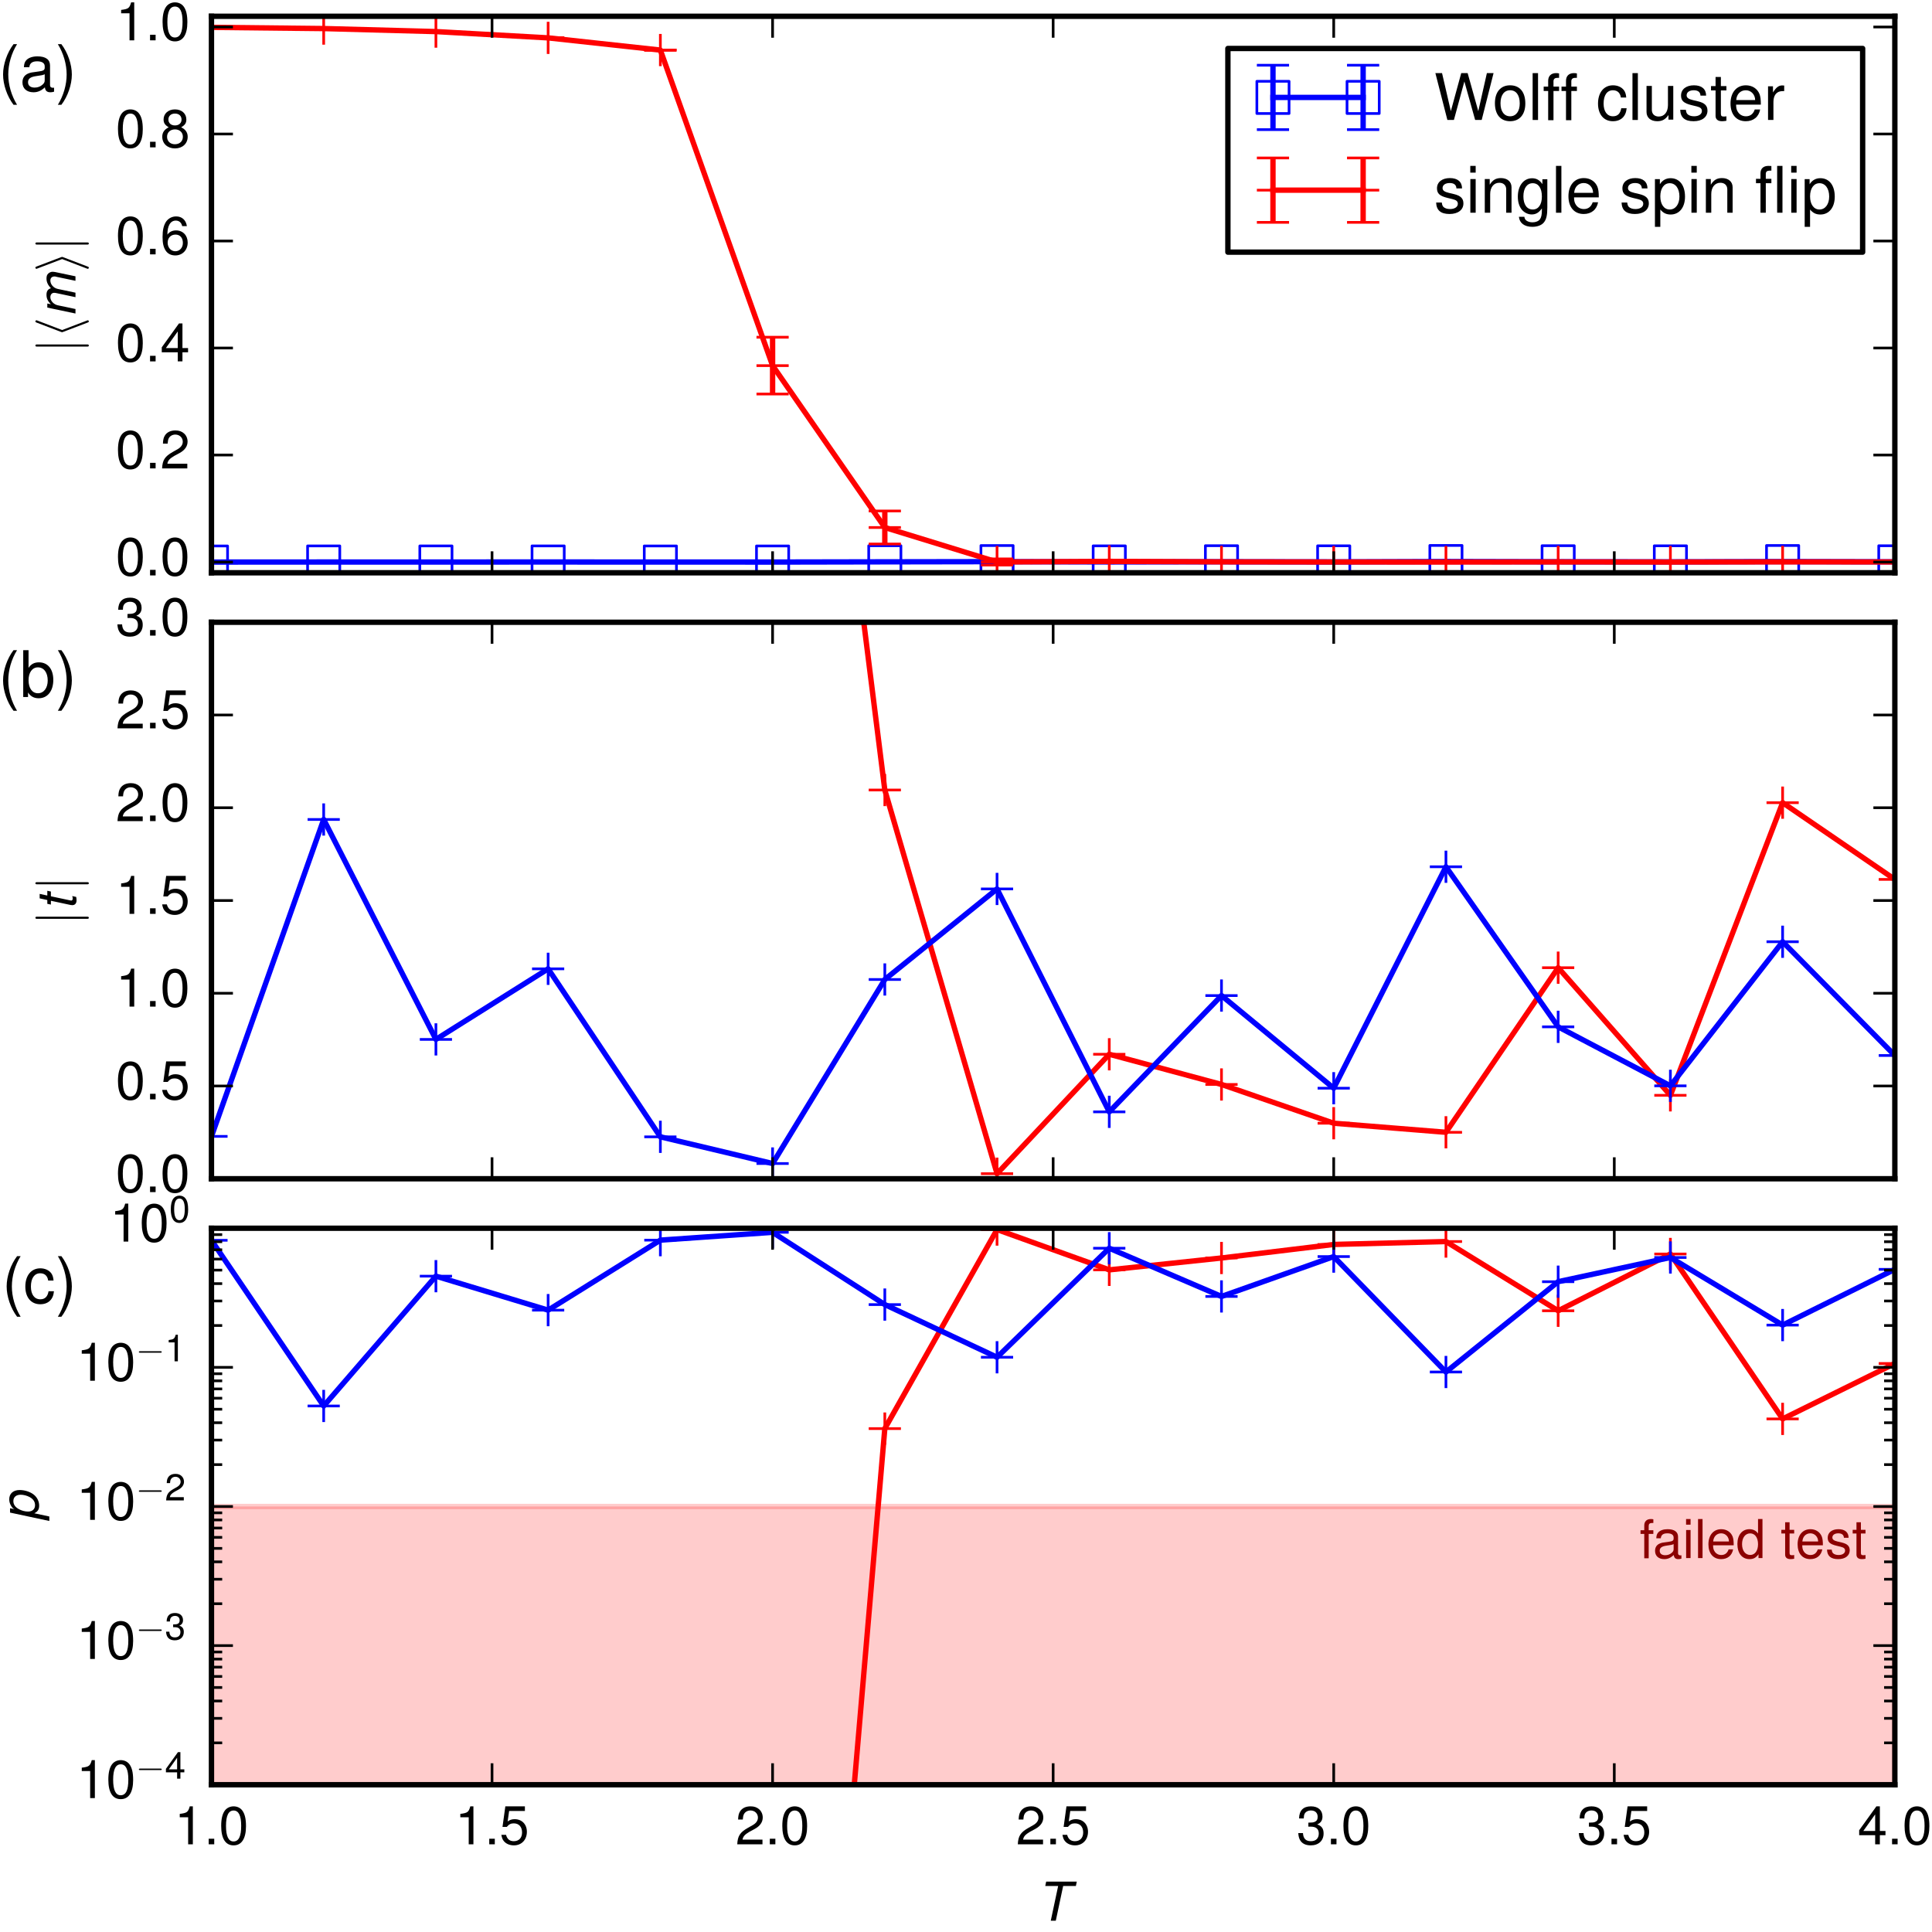 <?xml version="1.0" encoding="utf-8" standalone="no"?>
<!DOCTYPE svg PUBLIC "-//W3C//DTD SVG 1.1//EN"
  "http://www.w3.org/Graphics/SVG/1.1/DTD/svg11.dtd">
<!-- Created with matplotlib (http://matplotlib.org/) -->
<svg height="360pt" version="1.1" viewBox="0 0 360 360" width="360pt" xmlns="http://www.w3.org/2000/svg" xmlns:xlink="http://www.w3.org/1999/xlink">
 <defs>
  <style type="text/css">
*{stroke-linecap:butt;stroke-linejoin:round;stroke-miterlimit:100000;}
  </style>
 </defs>
 <g id="figure_1">
  <g id="patch_1">
   <path d="M 0 360 
L 360 360 
L 360 0 
L 0 0 
z
" style="fill:#ffffff;"/>
  </g>
  <g id="axes_1">
   <g id="patch_2">
    <path d="M 39.403 106.728 
L 353.076 106.728 
L 353.076 3.032 
L 39.403 3.032 
z
" style="fill:#ffffff;"/>
   </g>
   <g id="LineCollection_1">
    <path clip-path="url(#p4df679d150)" d="M 39.403 104.736 
L 39.403 104.73 
" style="fill:none;stroke:#0000ff;"/>
    <path clip-path="url(#p4df679d150)" d="M 60.314 104.728 
L 60.314 104.716 
" style="fill:none;stroke:#0000ff;"/>
    <path clip-path="url(#p4df679d150)" d="M 81.226 104.736 
L 81.226 104.717 
" style="fill:none;stroke:#0000ff;"/>
    <path clip-path="url(#p4df679d150)" d="M 102.137 104.732 
L 102.137 104.705 
" style="fill:none;stroke:#0000ff;"/>
    <path clip-path="url(#p4df679d150)" d="M 123.049 104.748 
L 123.049 104.71 
" style="fill:none;stroke:#0000ff;"/>
    <path clip-path="url(#p4df679d150)" d="M 143.961 104.761 
L 143.961 104.701 
" style="fill:none;stroke:#0000ff;"/>
    <path clip-path="url(#p4df679d150)" d="M 164.872 104.731 
L 164.872 104.65 
" style="fill:none;stroke:#0000ff;"/>
    <path clip-path="url(#p4df679d150)" d="M 185.784 104.706 
L 185.784 104.606 
" style="fill:none;stroke:#0000ff;"/>
    <path clip-path="url(#p4df679d150)" d="M 206.695 104.77 
L 206.695 104.656 
" style="fill:none;stroke:#0000ff;"/>
    <path clip-path="url(#p4df679d150)" d="M 227.607 104.734 
L 227.607 104.623 
" style="fill:none;stroke:#0000ff;"/>
    <path clip-path="url(#p4df679d150)" d="M 248.518 104.764 
L 248.518 104.645 
" style="fill:none;stroke:#0000ff;"/>
    <path clip-path="url(#p4df679d150)" d="M 269.43 104.693 
L 269.43 104.575 
" style="fill:none;stroke:#0000ff;"/>
    <path clip-path="url(#p4df679d150)" d="M 290.341 104.745 
L 290.341 104.618 
" style="fill:none;stroke:#0000ff;"/>
    <path clip-path="url(#p4df679d150)" d="M 311.253 104.766 
L 311.253 104.637 
" style="fill:none;stroke:#0000ff;"/>
    <path clip-path="url(#p4df679d150)" d="M 332.165 104.715 
L 332.165 104.578 
" style="fill:none;stroke:#0000ff;"/>
    <path clip-path="url(#p4df679d150)" d="M 353.076 104.755 
L 353.076 104.626 
" style="fill:none;stroke:#0000ff;"/>
   </g>
   <g id="LineCollection_2">
    <path clip-path="url(#p4df679d150)" d="M 39.403 5.099 
L 39.403 5.098 
" style="fill:none;stroke:#ff0000;"/>
    <path clip-path="url(#p4df679d150)" d="M 60.314 5.323 
L 60.314 5.322 
" style="fill:none;stroke:#ff0000;"/>
    <path clip-path="url(#p4df679d150)" d="M 81.226 5.886 
L 81.226 5.884 
" style="fill:none;stroke:#ff0000;"/>
    <path clip-path="url(#p4df679d150)" d="M 102.137 7.058 
L 102.137 7.054 
" style="fill:none;stroke:#ff0000;"/>
    <path clip-path="url(#p4df679d150)" d="M 123.049 9.334 
L 123.049 9.326 
" style="fill:none;stroke:#ff0000;"/>
    <path clip-path="url(#p4df679d150)" d="M 143.961 73.419 
L 143.961 62.837 
" style="fill:none;stroke:#ff0000;"/>
    <path clip-path="url(#p4df679d150)" d="M 164.872 101.365 
L 164.872 95.217 
" style="fill:none;stroke:#ff0000;"/>
    <path clip-path="url(#p4df679d150)" d="M 185.784 105.297 
L 185.784 104.138 
" style="fill:none;stroke:#ff0000;"/>
    <path clip-path="url(#p4df679d150)" d="M 206.695 104.796 
L 206.695 104.414 
" style="fill:none;stroke:#ff0000;"/>
    <path clip-path="url(#p4df679d150)" d="M 227.607 104.775 
L 227.607 104.605 
" style="fill:none;stroke:#ff0000;"/>
    <path clip-path="url(#p4df679d150)" d="M 248.518 104.77 
L 248.518 104.666 
" style="fill:none;stroke:#ff0000;"/>
    <path clip-path="url(#p4df679d150)" d="M 269.43 104.761 
L 269.43 104.688 
" style="fill:none;stroke:#ff0000;"/>
    <path clip-path="url(#p4df679d150)" d="M 290.341 104.73 
L 290.341 104.675 
" style="fill:none;stroke:#ff0000;"/>
    <path clip-path="url(#p4df679d150)" d="M 311.253 104.745 
L 311.253 104.703 
" style="fill:none;stroke:#ff0000;"/>
    <path clip-path="url(#p4df679d150)" d="M 332.165 104.714 
L 332.165 104.675 
" style="fill:none;stroke:#ff0000;"/>
    <path clip-path="url(#p4df679d150)" d="M 353.076 104.724 
L 353.076 104.692 
" style="fill:none;stroke:#ff0000;"/>
   </g>
   <g id="line2d_1">
    <defs>
     <path d="M 3 0 
L -3 -0 
" id="m1a6c7880b1" style="stroke:#0000ff;stroke-width:0.5;"/>
    </defs>
    <g clip-path="url(#p4df679d150)">
     <use style="fill:#0000ff;stroke:#0000ff;stroke-width:0.5;" x="39.403" xlink:href="#m1a6c7880b1" y="104.736"/>
     <use style="fill:#0000ff;stroke:#0000ff;stroke-width:0.5;" x="60.314" xlink:href="#m1a6c7880b1" y="104.728"/>
     <use style="fill:#0000ff;stroke:#0000ff;stroke-width:0.5;" x="81.226" xlink:href="#m1a6c7880b1" y="104.736"/>
     <use style="fill:#0000ff;stroke:#0000ff;stroke-width:0.5;" x="102.137" xlink:href="#m1a6c7880b1" y="104.732"/>
     <use style="fill:#0000ff;stroke:#0000ff;stroke-width:0.5;" x="123.049" xlink:href="#m1a6c7880b1" y="104.748"/>
     <use style="fill:#0000ff;stroke:#0000ff;stroke-width:0.5;" x="143.961" xlink:href="#m1a6c7880b1" y="104.761"/>
     <use style="fill:#0000ff;stroke:#0000ff;stroke-width:0.5;" x="164.872" xlink:href="#m1a6c7880b1" y="104.731"/>
     <use style="fill:#0000ff;stroke:#0000ff;stroke-width:0.5;" x="185.784" xlink:href="#m1a6c7880b1" y="104.706"/>
     <use style="fill:#0000ff;stroke:#0000ff;stroke-width:0.5;" x="206.695" xlink:href="#m1a6c7880b1" y="104.77"/>
     <use style="fill:#0000ff;stroke:#0000ff;stroke-width:0.5;" x="227.607" xlink:href="#m1a6c7880b1" y="104.734"/>
     <use style="fill:#0000ff;stroke:#0000ff;stroke-width:0.5;" x="248.518" xlink:href="#m1a6c7880b1" y="104.764"/>
     <use style="fill:#0000ff;stroke:#0000ff;stroke-width:0.5;" x="269.43" xlink:href="#m1a6c7880b1" y="104.693"/>
     <use style="fill:#0000ff;stroke:#0000ff;stroke-width:0.5;" x="290.341" xlink:href="#m1a6c7880b1" y="104.745"/>
     <use style="fill:#0000ff;stroke:#0000ff;stroke-width:0.5;" x="311.253" xlink:href="#m1a6c7880b1" y="104.766"/>
     <use style="fill:#0000ff;stroke:#0000ff;stroke-width:0.5;" x="332.165" xlink:href="#m1a6c7880b1" y="104.715"/>
     <use style="fill:#0000ff;stroke:#0000ff;stroke-width:0.5;" x="353.076" xlink:href="#m1a6c7880b1" y="104.755"/>
    </g>
   </g>
   <g id="line2d_2">
    <g clip-path="url(#p4df679d150)">
     <use style="fill:#0000ff;stroke:#0000ff;stroke-width:0.5;" x="39.403" xlink:href="#m1a6c7880b1" y="104.73"/>
     <use style="fill:#0000ff;stroke:#0000ff;stroke-width:0.5;" x="60.314" xlink:href="#m1a6c7880b1" y="104.716"/>
     <use style="fill:#0000ff;stroke:#0000ff;stroke-width:0.5;" x="81.226" xlink:href="#m1a6c7880b1" y="104.717"/>
     <use style="fill:#0000ff;stroke:#0000ff;stroke-width:0.5;" x="102.137" xlink:href="#m1a6c7880b1" y="104.705"/>
     <use style="fill:#0000ff;stroke:#0000ff;stroke-width:0.5;" x="123.049" xlink:href="#m1a6c7880b1" y="104.71"/>
     <use style="fill:#0000ff;stroke:#0000ff;stroke-width:0.5;" x="143.961" xlink:href="#m1a6c7880b1" y="104.701"/>
     <use style="fill:#0000ff;stroke:#0000ff;stroke-width:0.5;" x="164.872" xlink:href="#m1a6c7880b1" y="104.65"/>
     <use style="fill:#0000ff;stroke:#0000ff;stroke-width:0.5;" x="185.784" xlink:href="#m1a6c7880b1" y="104.606"/>
     <use style="fill:#0000ff;stroke:#0000ff;stroke-width:0.5;" x="206.695" xlink:href="#m1a6c7880b1" y="104.656"/>
     <use style="fill:#0000ff;stroke:#0000ff;stroke-width:0.5;" x="227.607" xlink:href="#m1a6c7880b1" y="104.623"/>
     <use style="fill:#0000ff;stroke:#0000ff;stroke-width:0.5;" x="248.518" xlink:href="#m1a6c7880b1" y="104.645"/>
     <use style="fill:#0000ff;stroke:#0000ff;stroke-width:0.5;" x="269.43" xlink:href="#m1a6c7880b1" y="104.575"/>
     <use style="fill:#0000ff;stroke:#0000ff;stroke-width:0.5;" x="290.341" xlink:href="#m1a6c7880b1" y="104.618"/>
     <use style="fill:#0000ff;stroke:#0000ff;stroke-width:0.5;" x="311.253" xlink:href="#m1a6c7880b1" y="104.637"/>
     <use style="fill:#0000ff;stroke:#0000ff;stroke-width:0.5;" x="332.165" xlink:href="#m1a6c7880b1" y="104.578"/>
     <use style="fill:#0000ff;stroke:#0000ff;stroke-width:0.5;" x="353.076" xlink:href="#m1a6c7880b1" y="104.626"/>
    </g>
   </g>
   <g id="line2d_3">
    <path clip-path="url(#p4df679d150)" d="M 39.403 104.733 
L 60.314 104.722 
L 81.226 104.726 
L 102.137 104.718 
L 123.049 104.729 
L 143.961 104.731 
L 164.872 104.69 
L 185.784 104.656 
L 206.695 104.713 
L 227.607 104.679 
L 248.518 104.705 
L 269.43 104.634 
L 290.341 104.682 
L 311.253 104.701 
L 332.165 104.646 
L 353.076 104.69 
" style="fill:none;stroke:#0000ff;stroke-linecap:square;"/>
    <defs>
     <path d="M -3 3 
L 3 3 
L 3 -3 
L -3 -3 
z
" id="me5d174830f" style="stroke:#0000ff;stroke-linejoin:miter;stroke-width:0.5;"/>
    </defs>
    <g clip-path="url(#p4df679d150)">
     <use style="fill:none;stroke:#0000ff;stroke-linejoin:miter;stroke-width:0.5;" x="39.403" xlink:href="#me5d174830f" y="104.733"/>
     <use style="fill:none;stroke:#0000ff;stroke-linejoin:miter;stroke-width:0.5;" x="60.314" xlink:href="#me5d174830f" y="104.722"/>
     <use style="fill:none;stroke:#0000ff;stroke-linejoin:miter;stroke-width:0.5;" x="81.226" xlink:href="#me5d174830f" y="104.726"/>
     <use style="fill:none;stroke:#0000ff;stroke-linejoin:miter;stroke-width:0.5;" x="102.137" xlink:href="#me5d174830f" y="104.718"/>
     <use style="fill:none;stroke:#0000ff;stroke-linejoin:miter;stroke-width:0.5;" x="123.049" xlink:href="#me5d174830f" y="104.729"/>
     <use style="fill:none;stroke:#0000ff;stroke-linejoin:miter;stroke-width:0.5;" x="143.961" xlink:href="#me5d174830f" y="104.731"/>
     <use style="fill:none;stroke:#0000ff;stroke-linejoin:miter;stroke-width:0.5;" x="164.872" xlink:href="#me5d174830f" y="104.69"/>
     <use style="fill:none;stroke:#0000ff;stroke-linejoin:miter;stroke-width:0.5;" x="185.784" xlink:href="#me5d174830f" y="104.656"/>
     <use style="fill:none;stroke:#0000ff;stroke-linejoin:miter;stroke-width:0.5;" x="206.695" xlink:href="#me5d174830f" y="104.713"/>
     <use style="fill:none;stroke:#0000ff;stroke-linejoin:miter;stroke-width:0.5;" x="227.607" xlink:href="#me5d174830f" y="104.679"/>
     <use style="fill:none;stroke:#0000ff;stroke-linejoin:miter;stroke-width:0.5;" x="248.518" xlink:href="#me5d174830f" y="104.705"/>
     <use style="fill:none;stroke:#0000ff;stroke-linejoin:miter;stroke-width:0.5;" x="269.43" xlink:href="#me5d174830f" y="104.634"/>
     <use style="fill:none;stroke:#0000ff;stroke-linejoin:miter;stroke-width:0.5;" x="290.341" xlink:href="#me5d174830f" y="104.682"/>
     <use style="fill:none;stroke:#0000ff;stroke-linejoin:miter;stroke-width:0.5;" x="311.253" xlink:href="#me5d174830f" y="104.701"/>
     <use style="fill:none;stroke:#0000ff;stroke-linejoin:miter;stroke-width:0.5;" x="332.165" xlink:href="#me5d174830f" y="104.646"/>
     <use style="fill:none;stroke:#0000ff;stroke-linejoin:miter;stroke-width:0.5;" x="353.076" xlink:href="#me5d174830f" y="104.69"/>
    </g>
   </g>
   <g id="line2d_4">
    <defs>
     <path d="M 3 0 
L -3 -0 
" id="mc0783d2c39" style="stroke:#ff0000;stroke-width:0.5;"/>
    </defs>
    <g clip-path="url(#p4df679d150)">
     <use style="fill:#ff0000;stroke:#ff0000;stroke-width:0.5;" x="39.403" xlink:href="#mc0783d2c39" y="5.099"/>
     <use style="fill:#ff0000;stroke:#ff0000;stroke-width:0.5;" x="60.314" xlink:href="#mc0783d2c39" y="5.323"/>
     <use style="fill:#ff0000;stroke:#ff0000;stroke-width:0.5;" x="81.226" xlink:href="#mc0783d2c39" y="5.886"/>
     <use style="fill:#ff0000;stroke:#ff0000;stroke-width:0.5;" x="102.137" xlink:href="#mc0783d2c39" y="7.058"/>
     <use style="fill:#ff0000;stroke:#ff0000;stroke-width:0.5;" x="123.049" xlink:href="#mc0783d2c39" y="9.334"/>
     <use style="fill:#ff0000;stroke:#ff0000;stroke-width:0.5;" x="143.961" xlink:href="#mc0783d2c39" y="73.419"/>
     <use style="fill:#ff0000;stroke:#ff0000;stroke-width:0.5;" x="164.872" xlink:href="#mc0783d2c39" y="101.365"/>
     <use style="fill:#ff0000;stroke:#ff0000;stroke-width:0.5;" x="185.784" xlink:href="#mc0783d2c39" y="105.297"/>
     <use style="fill:#ff0000;stroke:#ff0000;stroke-width:0.5;" x="206.695" xlink:href="#mc0783d2c39" y="104.796"/>
     <use style="fill:#ff0000;stroke:#ff0000;stroke-width:0.5;" x="227.607" xlink:href="#mc0783d2c39" y="104.775"/>
     <use style="fill:#ff0000;stroke:#ff0000;stroke-width:0.5;" x="248.518" xlink:href="#mc0783d2c39" y="104.77"/>
     <use style="fill:#ff0000;stroke:#ff0000;stroke-width:0.5;" x="269.43" xlink:href="#mc0783d2c39" y="104.761"/>
     <use style="fill:#ff0000;stroke:#ff0000;stroke-width:0.5;" x="290.341" xlink:href="#mc0783d2c39" y="104.73"/>
     <use style="fill:#ff0000;stroke:#ff0000;stroke-width:0.5;" x="311.253" xlink:href="#mc0783d2c39" y="104.745"/>
     <use style="fill:#ff0000;stroke:#ff0000;stroke-width:0.5;" x="332.165" xlink:href="#mc0783d2c39" y="104.714"/>
     <use style="fill:#ff0000;stroke:#ff0000;stroke-width:0.5;" x="353.076" xlink:href="#mc0783d2c39" y="104.724"/>
    </g>
   </g>
   <g id="line2d_5">
    <g clip-path="url(#p4df679d150)">
     <use style="fill:#ff0000;stroke:#ff0000;stroke-width:0.5;" x="39.403" xlink:href="#mc0783d2c39" y="5.098"/>
     <use style="fill:#ff0000;stroke:#ff0000;stroke-width:0.5;" x="60.314" xlink:href="#mc0783d2c39" y="5.322"/>
     <use style="fill:#ff0000;stroke:#ff0000;stroke-width:0.5;" x="81.226" xlink:href="#mc0783d2c39" y="5.884"/>
     <use style="fill:#ff0000;stroke:#ff0000;stroke-width:0.5;" x="102.137" xlink:href="#mc0783d2c39" y="7.054"/>
     <use style="fill:#ff0000;stroke:#ff0000;stroke-width:0.5;" x="123.049" xlink:href="#mc0783d2c39" y="9.326"/>
     <use style="fill:#ff0000;stroke:#ff0000;stroke-width:0.5;" x="143.961" xlink:href="#mc0783d2c39" y="62.837"/>
     <use style="fill:#ff0000;stroke:#ff0000;stroke-width:0.5;" x="164.872" xlink:href="#mc0783d2c39" y="95.217"/>
     <use style="fill:#ff0000;stroke:#ff0000;stroke-width:0.5;" x="185.784" xlink:href="#mc0783d2c39" y="104.138"/>
     <use style="fill:#ff0000;stroke:#ff0000;stroke-width:0.5;" x="206.695" xlink:href="#mc0783d2c39" y="104.414"/>
     <use style="fill:#ff0000;stroke:#ff0000;stroke-width:0.5;" x="227.607" xlink:href="#mc0783d2c39" y="104.605"/>
     <use style="fill:#ff0000;stroke:#ff0000;stroke-width:0.5;" x="248.518" xlink:href="#mc0783d2c39" y="104.666"/>
     <use style="fill:#ff0000;stroke:#ff0000;stroke-width:0.5;" x="269.43" xlink:href="#mc0783d2c39" y="104.688"/>
     <use style="fill:#ff0000;stroke:#ff0000;stroke-width:0.5;" x="290.341" xlink:href="#mc0783d2c39" y="104.675"/>
     <use style="fill:#ff0000;stroke:#ff0000;stroke-width:0.5;" x="311.253" xlink:href="#mc0783d2c39" y="104.703"/>
     <use style="fill:#ff0000;stroke:#ff0000;stroke-width:0.5;" x="332.165" xlink:href="#mc0783d2c39" y="104.675"/>
     <use style="fill:#ff0000;stroke:#ff0000;stroke-width:0.5;" x="353.076" xlink:href="#mc0783d2c39" y="104.692"/>
    </g>
   </g>
   <g id="line2d_6">
    <path clip-path="url(#p4df679d150)" d="M 39.403 5.099 
L 60.314 5.322 
L 81.226 5.885 
L 102.137 7.056 
L 123.049 9.33 
L 143.961 68.128 
L 164.872 98.291 
L 185.784 104.718 
L 206.695 104.605 
L 227.607 104.69 
L 248.518 104.718 
L 269.43 104.724 
L 290.341 104.702 
L 311.253 104.724 
L 332.165 104.694 
L 353.076 104.708 
" style="fill:none;stroke:#ff0000;stroke-linecap:square;"/>
    <defs>
     <path d="M -3 0 
L 3 0 
M 0 3 
L 0 -3 
" id="mc6ed26e6f3" style="stroke:#ff0000;stroke-width:0.5;"/>
    </defs>
    <g clip-path="url(#p4df679d150)">
     <use style="fill:#ff0000;stroke:#ff0000;stroke-width:0.5;" x="39.403" xlink:href="#mc6ed26e6f3" y="5.099"/>
     <use style="fill:#ff0000;stroke:#ff0000;stroke-width:0.5;" x="60.314" xlink:href="#mc6ed26e6f3" y="5.322"/>
     <use style="fill:#ff0000;stroke:#ff0000;stroke-width:0.5;" x="81.226" xlink:href="#mc6ed26e6f3" y="5.885"/>
     <use style="fill:#ff0000;stroke:#ff0000;stroke-width:0.5;" x="102.137" xlink:href="#mc6ed26e6f3" y="7.056"/>
     <use style="fill:#ff0000;stroke:#ff0000;stroke-width:0.5;" x="123.049" xlink:href="#mc6ed26e6f3" y="9.33"/>
     <use style="fill:#ff0000;stroke:#ff0000;stroke-width:0.5;" x="143.961" xlink:href="#mc6ed26e6f3" y="68.128"/>
     <use style="fill:#ff0000;stroke:#ff0000;stroke-width:0.5;" x="164.872" xlink:href="#mc6ed26e6f3" y="98.291"/>
     <use style="fill:#ff0000;stroke:#ff0000;stroke-width:0.5;" x="185.784" xlink:href="#mc6ed26e6f3" y="104.718"/>
     <use style="fill:#ff0000;stroke:#ff0000;stroke-width:0.5;" x="206.695" xlink:href="#mc6ed26e6f3" y="104.605"/>
     <use style="fill:#ff0000;stroke:#ff0000;stroke-width:0.5;" x="227.607" xlink:href="#mc6ed26e6f3" y="104.69"/>
     <use style="fill:#ff0000;stroke:#ff0000;stroke-width:0.5;" x="248.518" xlink:href="#mc6ed26e6f3" y="104.718"/>
     <use style="fill:#ff0000;stroke:#ff0000;stroke-width:0.5;" x="269.43" xlink:href="#mc6ed26e6f3" y="104.724"/>
     <use style="fill:#ff0000;stroke:#ff0000;stroke-width:0.5;" x="290.341" xlink:href="#mc6ed26e6f3" y="104.702"/>
     <use style="fill:#ff0000;stroke:#ff0000;stroke-width:0.5;" x="311.253" xlink:href="#mc6ed26e6f3" y="104.724"/>
     <use style="fill:#ff0000;stroke:#ff0000;stroke-width:0.5;" x="332.165" xlink:href="#mc6ed26e6f3" y="104.694"/>
     <use style="fill:#ff0000;stroke:#ff0000;stroke-width:0.5;" x="353.076" xlink:href="#mc6ed26e6f3" y="104.708"/>
    </g>
   </g>
   <g id="patch_3">
    <path d="M 39.403 3.032 
L 353.076 3.032 
" style="fill:none;stroke:#000000;stroke-linecap:square;stroke-linejoin:miter;"/>
   </g>
   <g id="patch_4">
    <path d="M 353.076 106.728 
L 353.076 3.032 
" style="fill:none;stroke:#000000;stroke-linecap:square;stroke-linejoin:miter;"/>
   </g>
   <g id="patch_5">
    <path d="M 39.403 106.728 
L 353.076 106.728 
" style="fill:none;stroke:#000000;stroke-linecap:square;stroke-linejoin:miter;"/>
   </g>
   <g id="patch_6">
    <path d="M 39.403 106.728 
L 39.403 3.032 
" style="fill:none;stroke:#000000;stroke-linecap:square;stroke-linejoin:miter;"/>
   </g>
   <g id="matplotlib.axis_1">
    <g id="xtick_1">
     <g id="line2d_7">
      <defs>
       <path d="M 0 0 
L 0 -4 
" id="mf2b720b7bb" style="stroke:#000000;stroke-width:0.5;"/>
      </defs>
      <g>
       <use style="stroke:#000000;stroke-width:0.5;" x="39.403" xlink:href="#mf2b720b7bb" y="106.728"/>
      </g>
     </g>
     <g id="line2d_8">
      <defs>
       <path d="M 0 0 
L 0 4 
" id="md63d20ee61" style="stroke:#000000;stroke-width:0.5;"/>
      </defs>
      <g>
       <use style="stroke:#000000;stroke-width:0.5;" x="39.403" xlink:href="#md63d20ee61" y="3.032"/>
      </g>
     </g>
    </g>
    <g id="xtick_2">
     <g id="line2d_9">
      <g>
       <use style="stroke:#000000;stroke-width:0.5;" x="91.682" xlink:href="#mf2b720b7bb" y="106.728"/>
      </g>
     </g>
     <g id="line2d_10">
      <g>
       <use style="stroke:#000000;stroke-width:0.5;" x="91.682" xlink:href="#md63d20ee61" y="3.032"/>
      </g>
     </g>
    </g>
    <g id="xtick_3">
     <g id="line2d_11">
      <g>
       <use style="stroke:#000000;stroke-width:0.5;" x="143.961" xlink:href="#mf2b720b7bb" y="106.728"/>
      </g>
     </g>
     <g id="line2d_12">
      <g>
       <use style="stroke:#000000;stroke-width:0.5;" x="143.961" xlink:href="#md63d20ee61" y="3.032"/>
      </g>
     </g>
    </g>
    <g id="xtick_4">
     <g id="line2d_13">
      <g>
       <use style="stroke:#000000;stroke-width:0.5;" x="196.239" xlink:href="#mf2b720b7bb" y="106.728"/>
      </g>
     </g>
     <g id="line2d_14">
      <g>
       <use style="stroke:#000000;stroke-width:0.5;" x="196.239" xlink:href="#md63d20ee61" y="3.032"/>
      </g>
     </g>
    </g>
    <g id="xtick_5">
     <g id="line2d_15">
      <g>
       <use style="stroke:#000000;stroke-width:0.5;" x="248.518" xlink:href="#mf2b720b7bb" y="106.728"/>
      </g>
     </g>
     <g id="line2d_16">
      <g>
       <use style="stroke:#000000;stroke-width:0.5;" x="248.518" xlink:href="#md63d20ee61" y="3.032"/>
      </g>
     </g>
    </g>
    <g id="xtick_6">
     <g id="line2d_17">
      <g>
       <use style="stroke:#000000;stroke-width:0.5;" x="300.797" xlink:href="#mf2b720b7bb" y="106.728"/>
      </g>
     </g>
     <g id="line2d_18">
      <g>
       <use style="stroke:#000000;stroke-width:0.5;" x="300.797" xlink:href="#md63d20ee61" y="3.032"/>
      </g>
     </g>
    </g>
    <g id="xtick_7">
     <g id="line2d_19">
      <g>
       <use style="stroke:#000000;stroke-width:0.5;" x="353.076" xlink:href="#mf2b720b7bb" y="106.728"/>
      </g>
     </g>
     <g id="line2d_20">
      <g>
       <use style="stroke:#000000;stroke-width:0.5;" x="353.076" xlink:href="#md63d20ee61" y="3.032"/>
      </g>
     </g>
    </g>
   </g>
   <g id="matplotlib.axis_2">
    <g id="ytick_1">
     <g id="line2d_21">
      <defs>
       <path d="M 0 0 
L 4 0 
" id="me3162895df" style="stroke:#000000;stroke-width:0.5;"/>
      </defs>
      <g>
       <use style="stroke:#000000;stroke-width:0.5;" x="39.403" xlink:href="#me3162895df" y="104.734"/>
      </g>
     </g>
     <g id="line2d_22">
      <defs>
       <path d="M 0 0 
L -4 0 
" id="m5787ffdd4a" style="stroke:#000000;stroke-width:0.5;"/>
      </defs>
      <g>
       <use style="stroke:#000000;stroke-width:0.5;" x="353.076" xlink:href="#m5787ffdd4a" y="104.734"/>
      </g>
     </g>
     <g id="text_1">
      <!-- $0.0$ -->
      <defs>
       <path d="M 27.5 71 
C 20.906 71 14.906 68.125 11.203 63.219 
C 6.594 57.047 4.297 47.562 4.297 34.5 
C 4.297 10.672 12.297 -2 27.5 -2 
C 42.5 -2 50.703 10.672 50.703 33.906 
C 50.703 47.656 48.5 56.844 43.797 63.219 
C 40.094 68.219 34.203 71 27.5 71 
M 27.5 63.188 
C 37 63.188 41.703 53.625 41.703 34.703 
C 41.703 14.672 37.094 5.312 27.297 5.312 
C 18 5.312 13.297 15.078 13.297 34.406 
C 13.297 53.719 18 63.188 27.5 63.188 
" id="Nimbus_Sans_L_Regular-48"/>
       <path d="M 19.094 10.422 
L 8.703 10.422 
L 8.703 0 
L 19.094 0 
z
" id="Nimbus_Sans_L_Regular-46"/>
      </defs>
      <g transform="translate(21.555 107.222)scale(0.1 -0.1)">
       <use transform="scale(0.996)" xlink:href="#Nimbus_Sans_L_Regular-48"/>
       <use transform="translate(55.392 0.0)scale(0.996)" xlink:href="#Nimbus_Sans_L_Regular-46"/>
       <use transform="translate(83.087 0.0)scale(0.996)" xlink:href="#Nimbus_Sans_L_Regular-48"/>
      </g>
     </g>
    </g>
    <g id="ytick_2">
     <g id="line2d_23">
      <g>
       <use style="stroke:#000000;stroke-width:0.5;" x="39.403" xlink:href="#me3162895df" y="84.792"/>
      </g>
     </g>
     <g id="line2d_24">
      <g>
       <use style="stroke:#000000;stroke-width:0.5;" x="353.076" xlink:href="#m5787ffdd4a" y="84.792"/>
      </g>
     </g>
     <g id="text_2">
      <!-- $0.2$ -->
      <defs>
       <path d="M 50.594 8.719 
L 13.297 8.719 
C 14.203 14.531 17.406 18.234 26.094 23.344 
L 36.094 28.75 
C 46 34.156 51.094 41.453 51.094 50.172 
C 51.094 56.078 48.703 61.594 44.5 65.391 
C 40.297 69.203 35.094 71 28.406 71 
C 19.406 71 12.703 67.797 8.797 61.797 
C 6.297 57.984 5.203 53.578 5 46.359 
L 13.797 46.359 
C 14.094 51.172 14.703 54.078 15.906 56.375 
C 18.203 60.688 22.797 63.297 28.094 63.297 
C 36.094 63.297 42.094 57.578 42.094 49.969 
C 42.094 44.359 38.797 39.547 32.5 35.953 
L 23.297 30.75 
C 8.5 22.344 4.203 15.625 3.406 0 
L 50.594 0 
z
" id="Nimbus_Sans_L_Regular-50"/>
      </defs>
      <g transform="translate(21.555 87.28)scale(0.1 -0.1)">
       <use transform="scale(0.996)" xlink:href="#Nimbus_Sans_L_Regular-48"/>
       <use transform="translate(55.392 0.0)scale(0.996)" xlink:href="#Nimbus_Sans_L_Regular-46"/>
       <use transform="translate(83.087 0.0)scale(0.996)" xlink:href="#Nimbus_Sans_L_Regular-50"/>
      </g>
     </g>
    </g>
    <g id="ytick_3">
     <g id="line2d_25">
      <g>
       <use style="stroke:#000000;stroke-width:0.5;" x="39.403" xlink:href="#me3162895df" y="64.851"/>
      </g>
     </g>
     <g id="line2d_26">
      <g>
       <use style="stroke:#000000;stroke-width:0.5;" x="353.076" xlink:href="#m5787ffdd4a" y="64.851"/>
      </g>
     </g>
     <g id="text_3">
      <!-- $0.4$ -->
      <defs>
       <path d="M 32.703 17 
L 32.703 0 
L 41.5 0 
L 41.5 17 
L 52 17 
L 52 24.906 
L 41.5 24.906 
L 41.5 71.016 
L 35 71.016 
L 2.797 26.312 
L 2.797 17 
z
M 32.703 24.906 
L 10.5 24.906 
L 32.703 55.984 
z
" id="Nimbus_Sans_L_Regular-52"/>
      </defs>
      <g transform="translate(21.555 67.339)scale(0.1 -0.1)">
       <use transform="scale(0.996)" xlink:href="#Nimbus_Sans_L_Regular-48"/>
       <use transform="translate(55.392 0.0)scale(0.996)" xlink:href="#Nimbus_Sans_L_Regular-46"/>
       <use transform="translate(83.087 0.0)scale(0.996)" xlink:href="#Nimbus_Sans_L_Regular-52"/>
      </g>
     </g>
    </g>
    <g id="ytick_4">
     <g id="line2d_27">
      <g>
       <use style="stroke:#000000;stroke-width:0.5;" x="39.403" xlink:href="#me3162895df" y="44.909"/>
      </g>
     </g>
     <g id="line2d_28">
      <g>
       <use style="stroke:#000000;stroke-width:0.5;" x="353.076" xlink:href="#m5787ffdd4a" y="44.909"/>
      </g>
     </g>
     <g id="text_4">
      <!-- $0.6$ -->
      <defs>
       <path d="M 49.797 52.844 
C 48.094 64.234 40.5 71 29.703 71 
C 21.906 71 14.906 67.219 10.703 60.938 
C 6.297 54.062 4.297 45.375 4.297 32.516 
C 4.297 20.641 6.094 13.062 10.297 6.781 
C 14.094 1.078 20.297 -2 28.094 -2 
C 41.594 -2 51.297 8.094 51.297 22.109 
C 51.297 35.438 42.297 44.812 29.594 44.812 
C 22.594 44.812 17.094 42.109 13.297 36.906 
C 13.406 53.812 19 63.188 29.094 63.188 
C 35.297 63.188 39.594 59.422 41 52.844 
z
M 28.5 37 
C 37 37 42.297 31.031 42.297 21.406 
C 42.297 12.391 36.297 5.812 28.203 5.812 
C 20 5.812 13.797 12.703 13.797 21.906 
C 13.797 30.828 19.797 37 28.5 37 
" id="Nimbus_Sans_L_Regular-54"/>
      </defs>
      <g transform="translate(21.555 47.397)scale(0.1 -0.1)">
       <use transform="scale(0.996)" xlink:href="#Nimbus_Sans_L_Regular-48"/>
       <use transform="translate(55.392 0.0)scale(0.996)" xlink:href="#Nimbus_Sans_L_Regular-46"/>
       <use transform="translate(83.087 0.0)scale(0.996)" xlink:href="#Nimbus_Sans_L_Regular-54"/>
      </g>
     </g>
    </g>
    <g id="ytick_5">
     <g id="line2d_29">
      <g>
       <use style="stroke:#000000;stroke-width:0.5;" x="39.403" xlink:href="#me3162895df" y="24.968"/>
      </g>
     </g>
     <g id="line2d_30">
      <g>
       <use style="stroke:#000000;stroke-width:0.5;" x="353.076" xlink:href="#m5787ffdd4a" y="24.968"/>
      </g>
     </g>
     <g id="text_5">
      <!-- $0.8$ -->
      <defs>
       <path d="M 39.094 37.484 
C 46.406 41.875 48.797 45.469 48.797 52.156 
C 48.797 63.219 40.094 71 27.5 71 
C 15 71 6.203 63.219 6.203 52.156 
C 6.203 45.578 8.594 41.984 15.797 37.484 
C 7.703 33.594 3.703 27.719 3.703 19.938 
C 3.703 6.969 13.5 -2 27.5 -2 
C 41.5 -2 51.297 6.984 51.297 19.844 
C 51.297 27.719 47.297 33.594 39.094 37.484 
M 27.5 63.188 
C 35 63.188 39.797 58.812 39.797 51.953 
C 39.797 45.375 34.906 41 27.5 41 
C 20.094 41 15.203 45.375 15.203 52.047 
C 15.203 58.812 20.094 63.188 27.5 63.188 
M 27.5 33.578 
C 36.297 33.578 42.297 28 42.297 19.734 
C 42.297 11.391 36.297 5.812 27.297 5.812 
C 18.703 5.812 12.703 11.484 12.703 19.734 
C 12.703 28 18.703 33.578 27.5 33.578 
" id="Nimbus_Sans_L_Regular-56"/>
      </defs>
      <g transform="translate(21.555 27.456)scale(0.1 -0.1)">
       <use transform="scale(0.996)" xlink:href="#Nimbus_Sans_L_Regular-48"/>
       <use transform="translate(55.392 0.0)scale(0.996)" xlink:href="#Nimbus_Sans_L_Regular-46"/>
       <use transform="translate(83.087 0.0)scale(0.996)" xlink:href="#Nimbus_Sans_L_Regular-56"/>
      </g>
     </g>
    </g>
    <g id="ytick_6">
     <g id="line2d_31">
      <g>
       <use style="stroke:#000000;stroke-width:0.5;" x="39.403" xlink:href="#me3162895df" y="5.026"/>
      </g>
     </g>
     <g id="line2d_32">
      <g>
       <use style="stroke:#000000;stroke-width:0.5;" x="353.076" xlink:href="#m5787ffdd4a" y="5.026"/>
      </g>
     </g>
     <g id="text_6">
      <!-- $1.0$ -->
      <defs>
       <path d="M 25.906 50.594 
L 25.906 0 
L 34.703 0 
L 34.703 71.016 
L 28.906 71.016 
C 25.797 60.109 23.797 58.609 10.203 56.906 
L 10.203 50.594 
z
" id="Nimbus_Sans_L_Regular-49"/>
      </defs>
      <g transform="translate(21.555 7.514)scale(0.1 -0.1)">
       <use transform="scale(0.996)" xlink:href="#Nimbus_Sans_L_Regular-49"/>
       <use transform="translate(55.392 0.0)scale(0.996)" xlink:href="#Nimbus_Sans_L_Regular-46"/>
       <use transform="translate(83.087 0.0)scale(0.996)" xlink:href="#Nimbus_Sans_L_Regular-48"/>
      </g>
     </g>
    </g>
    <g id="text_7">
     <!-- $|\langle m\rangle|$ -->
     <defs>
      <path d="M 18.203 52.703 
L 7.094 0 
L 15.5 0 
L 22.5 33.109 
C 24.094 40.766 30.906 47 37.594 47 
C 42.5 47 45.797 44.172 45.797 40.062 
C 45.797 38.953 45.703 37.641 45.406 36.328 
L 37.703 0 
L 46.094 0 
L 53.094 33.109 
C 54.703 40.953 61.594 47 68.797 47 
C 73.5 47 76.406 44.078 76.406 39.25 
C 76.406 37.734 76.406 37.734 75.5 34.312 
L 68.297 0 
L 76.703 0 
L 84.594 37.516 
C 84.906 38.625 85.203 41.938 85.203 43.047 
C 85.203 45.672 84 48.469 82 50.797 
C 79.797 53.203 77.094 54.219 72.5 54.219 
C 66 54.219 60.297 51.609 54.406 45.891 
C 52.797 51.5 48.906 54.219 42.297 54.219 
C 35.5 54.219 30.906 52.203 24.5 46.188 
L 25.797 52.703 
z
" id="Nimbus_Sans_L_Regular_Italic-109"/>
      <path d="M 15.906 71.406 
C 15.906 73.203 15.906 75 13.906 75 
C 11.906 75 11.906 73.203 11.906 71.406 
L 11.906 -21.406 
C 11.906 -23.203 11.906 -25 13.906 -25 
C 15.906 -25 15.906 -23.203 15.906 -21.406 
z
" id="CMSY10-106"/>
      <path d="M 27.297 23.297 
C 27.797 24.5 27.797 24.703 27.797 25 
C 27.797 25.297 27.797 25.5 27.297 26.703 
L 9.797 72.703 
C 9.203 74.406 8.594 75 7.5 75 
C 6.406 75 5.5 74.094 5.5 73 
C 5.5 72.703 5.5 72.5 6 71.406 
L 23.703 25 
L 6 -21.203 
C 5.5 -22.297 5.5 -22.5 5.5 -23 
C 5.5 -24.094 6.406 -25 7.5 -25 
C 8.797 -25 9.203 -24 9.594 -23 
z
" id="CMSY10-105"/>
      <path d="M 32.797 71.203 
C 33.297 72.297 33.297 72.5 33.297 73 
C 33.297 74.094 32.406 75 31.297 75 
C 30.406 75 29.703 74.5 29 72.703 
L 11.5 26.797 
C 11.297 26.203 11 25.594 11 25 
C 11 24.703 11 24.5 11.5 23.297 
L 29 -22.594 
C 29.406 -23.703 29.906 -25 31.297 -25 
C 32.406 -25 33.297 -24.094 33.297 -23 
C 33.297 -22.703 33.297 -22.5 32.797 -21.406 
L 15.094 25 
z
" id="CMSY10-104"/>
     </defs>
     <g transform="translate(14.064 65.768)rotate(-90.0)scale(0.1 -0.1)">
      <use transform="scale(0.996)" xlink:href="#CMSY10-106"/>
      <use transform="translate(27.674 0.0)scale(0.996)" xlink:href="#CMSY10-104"/>
      <use transform="translate(66.418 0.0)scale(0.996)" xlink:href="#Nimbus_Sans_L_Regular_Italic-109"/>
      <use transform="translate(151.348 0.0)scale(0.996)" xlink:href="#CMSY10-105"/>
      <use transform="translate(190.092 0.0)scale(0.996)" xlink:href="#CMSY10-106"/>
     </g>
    </g>
   </g>
   <g id="text_8">
    <!-- (a) -->
    <defs>
     <path d="M 9.297 -21.5 
C 19.297 -8.344 25.594 9.938 25.594 25.688 
C 25.594 41.562 19.297 59.844 9.297 73 
L 3.797 73 
C 12.594 58.641 17.5 41.766 17.5 25.688 
C 17.5 9.734 12.594 -7.25 3.797 -21.5 
z
" id="Nimbus_Sans_L_Regular-41"/>
     <path d="M 23.594 73 
C 13.594 59.844 7.297 41.562 7.297 25.797 
C 7.297 9.938 13.594 -8.344 23.594 -21.5 
L 29.094 -21.5 
C 20.297 -7.141 15.406 9.734 15.406 25.797 
C 15.406 41.766 20.297 58.734 29.094 73 
z
" id="Nimbus_Sans_L_Regular-40"/>
     <path d="M 53.5 5.203 
C 52.594 5 52.203 5 51.703 5 
C 48.797 5 47.203 6.484 47.203 9.078 
L 47.203 39.766 
C 47.203 49.016 40.406 54 27.5 54 
C 19.906 54 13.594 51.812 10.094 47.906 
C 7.703 45.203 6.703 42.219 6.5 37.031 
L 14.906 37.031 
C 15.594 43.391 19.406 46.281 27.203 46.281 
C 34.703 46.281 38.906 43.484 38.906 38.516 
L 38.906 36.328 
C 38.906 32.828 36.797 31.344 30.203 30.547 
C 18.406 29.062 16.594 28.656 13.406 27.359 
C 7.297 24.875 4.203 20.188 4.203 13.422 
C 4.203 3.969 10.797 -2 21.406 -2 
C 28 -2 33.297 0.297 39.203 5.703 
C 39.797 0.391 42.406 -2 47.797 -2 
C 49.5 -2 50.797 -1.812 53.5 -1.094 
z
M 38.906 16.75 
C 38.906 13.953 38.094 12.266 35.594 9.984 
C 32.203 6.891 28.094 5.312 23.203 5.312 
C 16.703 5.312 12.906 8.391 12.906 13.656 
C 12.906 19.141 16.594 21.922 25.5 23.219 
C 34.297 24.406 36.094 24.812 38.906 26.094 
z
" id="Nimbus_Sans_L_Regular-97"/>
    </defs>
    <g transform="translate(-0.3 16.956)scale(0.12 -0.12)">
     <use transform="scale(0.996)" xlink:href="#Nimbus_Sans_L_Regular-40"/>
     <use transform="translate(33.175 0.0)scale(0.996)" xlink:href="#Nimbus_Sans_L_Regular-97"/>
     <use transform="translate(88.567 0.0)scale(0.996)" xlink:href="#Nimbus_Sans_L_Regular-41"/>
    </g>
   </g>
   <g id="legend_1">
    <g id="patch_7">
     <path d="M 228.799 46.982 
L 347.076 46.982 
L 347.076 9.032 
L 228.799 9.032 
z
" style="fill:#ffffff;stroke:#000000;stroke-linejoin:miter;"/>
    </g>
    <g id="LineCollection_3">
     <path d="M 237.199 24.15 
L 237.199 12.15 
" style="fill:none;stroke:#0000ff;"/>
     <path d="M 253.999 24.15 
L 253.999 12.15 
" style="fill:none;stroke:#0000ff;"/>
    </g>
    <g id="line2d_33">
     <g>
      <use style="fill:#0000ff;stroke:#0000ff;stroke-width:0.5;" x="237.199" xlink:href="#m1a6c7880b1" y="24.15"/>
      <use style="fill:#0000ff;stroke:#0000ff;stroke-width:0.5;" x="253.999" xlink:href="#m1a6c7880b1" y="24.15"/>
     </g>
    </g>
    <g id="line2d_34">
     <g>
      <use style="fill:#0000ff;stroke:#0000ff;stroke-width:0.5;" x="237.199" xlink:href="#m1a6c7880b1" y="12.15"/>
      <use style="fill:#0000ff;stroke:#0000ff;stroke-width:0.5;" x="253.999" xlink:href="#m1a6c7880b1" y="12.15"/>
     </g>
    </g>
    <g id="line2d_35">
     <path d="M 237.199 18.15 
L 253.999 18.15 
" style="fill:none;stroke:#0000ff;stroke-linecap:square;"/>
    </g>
    <g id="line2d_36">
     <g>
      <use style="fill:none;stroke:#0000ff;stroke-linejoin:miter;stroke-width:0.5;" x="237.199" xlink:href="#me5d174830f" y="18.15"/>
      <use style="fill:none;stroke:#0000ff;stroke-linejoin:miter;stroke-width:0.5;" x="253.999" xlink:href="#me5d174830f" y="18.15"/>
     </g>
    </g>
    <g id="text_9">
     <!-- Wolff cluster -->
     <defs>
      <path d="M 25.406 52.812 
L 16.797 52.812 
L 16.797 67 
L 8.5 67 
L 8.5 52.812 
L 1.406 52.812 
L 1.406 46 
L 8.5 46 
L 8.5 6.312 
C 8.5 1 12.094 -2 18.594 -2 
C 20.594 -2 22.594 -1.812 25.406 -1.297 
L 25.406 5.719 
C 24.297 5.406 23 5.312 21.406 5.312 
C 17.797 5.312 16.797 6.312 16.797 10.016 
L 16.797 46 
L 25.406 46 
z
" id="Nimbus_Sans_L_Regular-116"/>
      <path d="M 47.094 34.938 
C 46.703 40.031 45.594 43.328 43.594 46.219 
C 40 51.109 33.703 54 26.406 54 
C 12.297 54 3.094 42.844 3.094 25.5 
C 3.094 8.656 12.094 -2 26.297 -2 
C 38.797 -2 46.703 5.469 47.703 18.234 
L 39.297 18.234 
C 37.906 9.875 33.594 5.703 26.5 5.703 
C 17.297 5.703 11.797 13.172 11.797 25.5 
C 11.797 38.531 17.203 46.281 26.297 46.281 
C 33.297 46.281 37.703 42.203 38.703 34.938 
z
" id="Nimbus_Sans_L_Regular-99"/>
      <path d="M 51.297 23.891 
C 51.297 31.781 50.703 36.531 49.203 40.375 
C 45.797 48.859 37.797 54 28 54 
C 13.406 54 4 42.844 4 25.703 
C 4 8.547 13.094 -2 27.797 -2 
C 39.797 -2 48.094 4.844 50.203 16.312 
L 41.797 16.312 
C 39.5 9.344 34.797 5.703 28.094 5.703 
C 22.797 5.703 18.297 8.125 15.5 12.578 
C 13.5 15.594 12.797 18.641 12.703 23.891 
z
M 12.906 31 
C 13.594 40.266 19.5 46.281 27.906 46.281 
C 36.094 46.281 42.406 39.531 42.406 31 
C 42.406 31 42.406 31 42.297 31 
z
" id="Nimbus_Sans_L_Regular-101"/>
      <path d="M 15.203 73 
L 6.797 73 
L 6.797 -0.031 
L 15.203 -0.031 
z
" id="Nimbus_Sans_L_Regular-108"/>
      <path d="M 74.406 0 
L 92.906 73 
L 82.5 73 
L 69.094 13.719 
L 52.5 73 
L 42.5 73 
L 26.297 13.719 
L 12.594 73 
L 2.203 73 
L 20.906 0 
L 31.094 0 
L 47.406 59.984 
L 64.203 0 
z
" id="Nimbus_Sans_L_Regular-87"/>
      <path d="M 27.203 54 
C 12.5 54 3.594 43.531 3.594 25.984 
C 3.594 8.453 12.406 -2 27.297 -2 
C 42 -2 51 8.453 51 25.594 
C 51 43.625 42.297 54 27.203 54 
M 27.297 46.281 
C 36.703 46.281 42.297 38.625 42.297 25.703 
C 42.297 13.453 36.5 5.703 27.297 5.703 
C 18 5.703 12.297 13.359 12.297 25.984 
C 12.297 38.531 18 46.281 27.297 46.281 
" id="Nimbus_Sans_L_Regular-111"/>
      <path d="M 43.797 37.922 
C 43.703 48.203 36.906 54 24.797 54 
C 12.594 54 4.703 47.719 4.703 38.062 
C 4.703 29.891 8.906 26.016 21.297 23.031 
L 29.094 21.141 
C 34.906 19.734 37.203 17.656 37.203 13.875 
C 37.203 9 32.297 5.703 25 5.703 
C 20.5 5.703 16.703 7 14.594 9.188 
C 13.297 10.688 12.703 12.172 12.203 15.844 
L 3.406 15.844 
C 3.797 3.766 10.594 -2 24.297 -2 
C 37.5 -2 45.906 4.453 45.906 14.516 
C 45.906 22.281 41.5 26.578 31.094 29.062 
L 23.094 30.953 
C 16.297 32.531 13.406 34.734 13.406 38.406 
C 13.406 43.188 17.703 46.281 24.5 46.281 
C 31.203 46.281 34.797 43.391 35 37.922 
z
" id="Nimbus_Sans_L_Regular-115"/>
      <path d="M 48.203 0.516 
L 48.203 53 
L 39.906 53 
L 39.906 23.109 
C 39.906 12.344 34.297 5.312 25.594 5.312 
C 19 5.312 14.797 9.328 14.797 15.672 
L 14.797 53 
L 6.5 53 
L 6.5 12.375 
C 6.5 3.625 13 -2 23.203 -2 
C 30.906 -2 35.797 0.703 40.703 7.625 
L 40.703 0.516 
z
" id="Nimbus_Sans_L_Regular-117"/>
      <path d="M 6.906 52.484 
L 6.906 0 
L 15.297 0 
L 15.297 27.203 
C 15.297 34.703 17.203 39.609 21.203 42.5 
C 23.797 44.406 26.297 45 32.094 45 
L 32.094 53.625 
C 30.703 53.812 30 53.812 28.906 53.812 
C 23.5 53.812 19.406 50.625 14.594 42.906 
L 14.594 52.484 
z
" id="Nimbus_Sans_L_Regular-114"/>
      <path d="M 25.797 52 
L 17.094 52 
L 17.094 60.25 
C 17.094 63.781 19.094 65.594 22.906 65.594 
C 23.594 65.594 23.906 65.594 25.797 65.594 
L 25.797 72.5 
C 23.906 72.906 22.797 73 21.094 73 
C 13.406 73 8.797 68.562 8.797 60.984 
L 8.797 52 
L 1.797 52 
L 1.797 45.188 
L 8.797 45.188 
L 8.797 -0.406 
L 17.094 -0.406 
L 17.094 45.188 
L 25.797 45.188 
z
" id="Nimbus_Sans_L_Regular-102"/>
     </defs>
     <g transform="translate(267.199 22.35)scale(0.12 -0.12)">
      <use transform="scale(0.996)" xlink:href="#Nimbus_Sans_L_Regular-87"/>
      <use transform="translate(91.059 0.0)scale(0.996)" xlink:href="#Nimbus_Sans_L_Regular-111"/>
      <use transform="translate(146.45 0.0)scale(0.996)" xlink:href="#Nimbus_Sans_L_Regular-108"/>
      <use transform="translate(168.567 0.0)scale(0.996)" xlink:href="#Nimbus_Sans_L_Regular-102"/>
      <use transform="translate(196.262 0.0)scale(0.996)" xlink:href="#Nimbus_Sans_L_Regular-102"/>
      <use transform="translate(251.654 0.0)scale(0.996)" xlink:href="#Nimbus_Sans_L_Regular-99"/>
      <use transform="translate(301.467 0.0)scale(0.996)" xlink:href="#Nimbus_Sans_L_Regular-108"/>
      <use transform="translate(323.584 0.0)scale(0.996)" xlink:href="#Nimbus_Sans_L_Regular-117"/>
      <use transform="translate(378.976 0.0)scale(0.996)" xlink:href="#Nimbus_Sans_L_Regular-115"/>
      <use transform="translate(428.789 0.0)scale(0.996)" xlink:href="#Nimbus_Sans_L_Regular-116"/>
      <use transform="translate(456.484 0.0)scale(0.996)" xlink:href="#Nimbus_Sans_L_Regular-101"/>
      <use transform="translate(511.876 0.0)scale(0.996)" xlink:href="#Nimbus_Sans_L_Regular-114"/>
     </g>
    </g>
    <g id="LineCollection_4">
     <path d="M 237.199 41.436 
L 237.199 29.436 
" style="fill:none;stroke:#ff0000;"/>
     <path d="M 253.999 41.436 
L 253.999 29.436 
" style="fill:none;stroke:#ff0000;"/>
    </g>
    <g id="line2d_37">
     <g>
      <use style="fill:#ff0000;stroke:#ff0000;stroke-width:0.5;" x="237.199" xlink:href="#mc0783d2c39" y="41.436"/>
      <use style="fill:#ff0000;stroke:#ff0000;stroke-width:0.5;" x="253.999" xlink:href="#mc0783d2c39" y="41.436"/>
     </g>
    </g>
    <g id="line2d_38">
     <g>
      <use style="fill:#ff0000;stroke:#ff0000;stroke-width:0.5;" x="237.199" xlink:href="#mc0783d2c39" y="29.436"/>
      <use style="fill:#ff0000;stroke:#ff0000;stroke-width:0.5;" x="253.999" xlink:href="#mc0783d2c39" y="29.436"/>
     </g>
    </g>
    <g id="line2d_39">
     <path d="M 237.199 35.436 
L 253.999 35.436 
" style="fill:none;stroke:#ff0000;stroke-linecap:square;"/>
    </g>
    <g id="line2d_40">
     <g>
      <use style="fill:#ff0000;stroke:#ff0000;stroke-width:0.5;" x="237.199" xlink:href="#mc6ed26e6f3" y="35.436"/>
      <use style="fill:#ff0000;stroke:#ff0000;stroke-width:0.5;" x="253.999" xlink:href="#mc6ed26e6f3" y="35.436"/>
     </g>
    </g>
    <g id="text_10">
     <!-- single spin flip -->
     <defs>
      <path d="M 15 52.484 
L 6.703 52.484 
L 6.703 0 
L 15 0 
z
M 15 73 
L 6.594 73 
L 6.594 62.484 
L 15 62.484 
z
" id="Nimbus_Sans_L_Regular-105"/>
      <path d="M 5.406 -22 
L 13.797 -22 
L 13.797 5 
C 18.203 -0.422 23.094 -2.812 29.906 -2.812 
C 43.406 -2.812 52.297 8.156 52.297 24.984 
C 52.297 42.719 43.703 53.812 29.797 53.812 
C 22.703 53.812 17 50.594 13.094 44.391 
L 13.094 52.328 
L 5.406 52.328 
z
M 28.406 46 
C 37.594 46 43.594 37.812 43.594 25.188 
C 43.594 13.172 37.5 5 28.406 5 
C 19.594 5 13.797 13.078 13.797 25.5 
C 13.797 37.922 19.594 46 28.406 46 
" id="Nimbus_Sans_L_Regular-112"/>
      <path d="M 7 52.484 
L 7 0 
L 15.406 0 
L 15.406 28.953 
C 15.406 39.672 21 46.688 29.594 46.688 
C 36.203 46.688 40.406 42.672 40.406 36.359 
L 40.406 0 
L 48.703 0 
L 48.703 39.672 
C 48.703 48.391 42.203 54 32.094 54 
C 24.297 54 19.297 50.984 14.703 43.688 
L 14.703 52.484 
z
" id="Nimbus_Sans_L_Regular-110"/>
      <path d="M 25.703 52.812 
L 17 52.812 
L 17 60.578 
C 17 63.891 19 65.594 22.797 65.594 
C 23.5 65.594 23.797 65.594 25.703 65.594 
L 25.703 72.797 
C 23.797 72.969 22.703 73 21 73 
C 13.297 73 8.703 68.734 8.703 61.453 
L 8.703 52.812 
L 1.703 52.812 
L 1.703 46 
L 8.703 46 
L 8.703 -0.031 
L 17 -0.031 
L 17 46 
L 25.703 46 
z
M 43 73 
L 34.703 73 
L 34.703 -0.031 
L 43 -0.031 
z
" id="Nimbus_Sans_L_Regular-3"/>
      <path d="M 41.203 52.203 
L 41.203 44.594 
C 37 50.812 31.906 53.719 25.203 53.719 
C 11.906 53.719 2.906 42.062 2.906 25 
C 2.906 16.375 5.203 9.344 9.5 4.312 
C 13.406 -0.109 19 -2.703 24.5 -2.703 
C 31.094 -2.703 35.703 0.094 40.406 6.703 
L 40.406 4.031 
C 40.406 -3 39.5 -7.266 37.406 -10.141 
C 35.203 -13.188 30.906 -14.984 25.797 -14.984 
C 22 -14.984 18.594 -14 16.297 -12.234 
C 14.406 -10.75 13.594 -9.375 13.094 -6.344 
L 4.594 -6.344 
C 5.5 -16.141 13.203 -22 25.5 -22 
C 33.297 -22 40 -19.484 43.406 -15.297 
C 47.406 -10.484 48.906 -3.891 48.906 8.406 
L 48.906 52.203 
z
M 26.094 46 
C 35.094 46 40.406 38.359 40.406 25.203 
C 40.406 12.625 35 5 26.203 5 
C 17.094 5 11.594 12.75 11.594 25.5 
C 11.594 38.156 17.203 46 26.094 46 
" id="Nimbus_Sans_L_Regular-103"/>
     </defs>
     <g transform="translate(267.199 39.636)scale(0.12 -0.12)">
      <use transform="scale(0.996)" xlink:href="#Nimbus_Sans_L_Regular-115"/>
      <use transform="translate(49.813 0.0)scale(0.996)" xlink:href="#Nimbus_Sans_L_Regular-105"/>
      <use transform="translate(71.93 0.0)scale(0.996)" xlink:href="#Nimbus_Sans_L_Regular-110"/>
      <use transform="translate(127.322 0.0)scale(0.996)" xlink:href="#Nimbus_Sans_L_Regular-103"/>
      <use transform="translate(182.713 0.0)scale(0.996)" xlink:href="#Nimbus_Sans_L_Regular-108"/>
      <use transform="translate(204.83 0.0)scale(0.996)" xlink:href="#Nimbus_Sans_L_Regular-101"/>
      <use transform="translate(287.917 0.0)scale(0.996)" xlink:href="#Nimbus_Sans_L_Regular-115"/>
      <use transform="translate(337.73 0.0)scale(0.996)" xlink:href="#Nimbus_Sans_L_Regular-112"/>
      <use transform="translate(393.122 0.0)scale(0.996)" xlink:href="#Nimbus_Sans_L_Regular-105"/>
      <use transform="translate(415.239 0.0)scale(0.996)" xlink:href="#Nimbus_Sans_L_Regular-110"/>
      <use transform="translate(498.325 0.0)scale(0.996)" xlink:href="#Nimbus_Sans_L_Regular-3"/>
      <use transform="translate(548.139 0.0)scale(0.996)" xlink:href="#Nimbus_Sans_L_Regular-105"/>
      <use transform="translate(570.255 0.0)scale(0.996)" xlink:href="#Nimbus_Sans_L_Regular-112"/>
     </g>
    </g>
   </g>
  </g>
  <g id="axes_2">
   <g id="patch_8">
    <path d="M 39.403 219.644 
L 353.076 219.644 
L 353.076 115.948 
L 39.403 115.948 
z
" style="fill:#ffffff;"/>
   </g>
   <g id="line2d_41">
    <path clip-path="url(#p8decb7b5dc)" d="M 39.403 -14170684.515 
M 146.281 -1 
L 164.872 147.211 
L 185.784 218.698 
L 206.695 196.445 
L 227.607 202.072 
L 248.518 209.297 
L 269.43 210.984 
L 290.341 180.316 
L 311.253 204.099 
L 332.165 149.566 
L 353.076 163.866 
" style="fill:none;stroke:#ff0000;stroke-linecap:square;"/>
    <g clip-path="url(#p8decb7b5dc)">
     <use style="fill:#ff0000;stroke:#ff0000;stroke-width:0.5;" x="39.403" xlink:href="#mc6ed26e6f3" y="-14170684.515"/>
     <use style="fill:#ff0000;stroke:#ff0000;stroke-width:0.5;" x="146.281" xlink:href="#mc6ed26e6f3" y="-1.0"/>
     <use style="fill:#ff0000;stroke:#ff0000;stroke-width:0.5;" x="164.872" xlink:href="#mc6ed26e6f3" y="147.211"/>
     <use style="fill:#ff0000;stroke:#ff0000;stroke-width:0.5;" x="185.784" xlink:href="#mc6ed26e6f3" y="218.698"/>
     <use style="fill:#ff0000;stroke:#ff0000;stroke-width:0.5;" x="206.695" xlink:href="#mc6ed26e6f3" y="196.445"/>
     <use style="fill:#ff0000;stroke:#ff0000;stroke-width:0.5;" x="227.607" xlink:href="#mc6ed26e6f3" y="202.072"/>
     <use style="fill:#ff0000;stroke:#ff0000;stroke-width:0.5;" x="248.518" xlink:href="#mc6ed26e6f3" y="209.297"/>
     <use style="fill:#ff0000;stroke:#ff0000;stroke-width:0.5;" x="269.43" xlink:href="#mc6ed26e6f3" y="210.984"/>
     <use style="fill:#ff0000;stroke:#ff0000;stroke-width:0.5;" x="290.341" xlink:href="#mc6ed26e6f3" y="180.316"/>
     <use style="fill:#ff0000;stroke:#ff0000;stroke-width:0.5;" x="311.253" xlink:href="#mc6ed26e6f3" y="204.099"/>
     <use style="fill:#ff0000;stroke:#ff0000;stroke-width:0.5;" x="332.165" xlink:href="#mc6ed26e6f3" y="149.566"/>
     <use style="fill:#ff0000;stroke:#ff0000;stroke-width:0.5;" x="353.076" xlink:href="#mc6ed26e6f3" y="163.866"/>
    </g>
   </g>
   <g id="line2d_42">
    <path clip-path="url(#p8decb7b5dc)" d="M 39.403 211.751 
L 60.314 152.701 
L 81.226 193.676 
L 102.137 180.526 
L 123.049 211.83 
L 143.961 216.805 
L 164.872 182.513 
L 185.784 165.642 
L 206.695 207.174 
L 227.607 185.508 
L 248.518 202.772 
L 269.43 161.51 
L 290.341 191.336 
L 311.253 202.327 
L 332.165 175.48 
L 353.076 196.678 
" style="fill:none;stroke:#0000ff;stroke-linecap:square;"/>
    <defs>
     <path d="M -3 0 
L 3 0 
M 0 3 
L 0 -3 
" id="m9d3cca9f0d" style="stroke:#0000ff;stroke-width:0.5;"/>
    </defs>
    <g clip-path="url(#p8decb7b5dc)">
     <use style="fill:#0000ff;stroke:#0000ff;stroke-width:0.5;" x="39.403" xlink:href="#m9d3cca9f0d" y="211.751"/>
     <use style="fill:#0000ff;stroke:#0000ff;stroke-width:0.5;" x="60.314" xlink:href="#m9d3cca9f0d" y="152.701"/>
     <use style="fill:#0000ff;stroke:#0000ff;stroke-width:0.5;" x="81.226" xlink:href="#m9d3cca9f0d" y="193.676"/>
     <use style="fill:#0000ff;stroke:#0000ff;stroke-width:0.5;" x="102.137" xlink:href="#m9d3cca9f0d" y="180.526"/>
     <use style="fill:#0000ff;stroke:#0000ff;stroke-width:0.5;" x="123.049" xlink:href="#m9d3cca9f0d" y="211.83"/>
     <use style="fill:#0000ff;stroke:#0000ff;stroke-width:0.5;" x="143.961" xlink:href="#m9d3cca9f0d" y="216.805"/>
     <use style="fill:#0000ff;stroke:#0000ff;stroke-width:0.5;" x="164.872" xlink:href="#m9d3cca9f0d" y="182.513"/>
     <use style="fill:#0000ff;stroke:#0000ff;stroke-width:0.5;" x="185.784" xlink:href="#m9d3cca9f0d" y="165.642"/>
     <use style="fill:#0000ff;stroke:#0000ff;stroke-width:0.5;" x="206.695" xlink:href="#m9d3cca9f0d" y="207.174"/>
     <use style="fill:#0000ff;stroke:#0000ff;stroke-width:0.5;" x="227.607" xlink:href="#m9d3cca9f0d" y="185.508"/>
     <use style="fill:#0000ff;stroke:#0000ff;stroke-width:0.5;" x="248.518" xlink:href="#m9d3cca9f0d" y="202.772"/>
     <use style="fill:#0000ff;stroke:#0000ff;stroke-width:0.5;" x="269.43" xlink:href="#m9d3cca9f0d" y="161.51"/>
     <use style="fill:#0000ff;stroke:#0000ff;stroke-width:0.5;" x="290.341" xlink:href="#m9d3cca9f0d" y="191.336"/>
     <use style="fill:#0000ff;stroke:#0000ff;stroke-width:0.5;" x="311.253" xlink:href="#m9d3cca9f0d" y="202.327"/>
     <use style="fill:#0000ff;stroke:#0000ff;stroke-width:0.5;" x="332.165" xlink:href="#m9d3cca9f0d" y="175.48"/>
     <use style="fill:#0000ff;stroke:#0000ff;stroke-width:0.5;" x="353.076" xlink:href="#m9d3cca9f0d" y="196.678"/>
    </g>
   </g>
   <g id="patch_9">
    <path d="M 39.403 115.948 
L 353.076 115.948 
" style="fill:none;stroke:#000000;stroke-linecap:square;stroke-linejoin:miter;"/>
   </g>
   <g id="patch_10">
    <path d="M 353.076 219.644 
L 353.076 115.948 
" style="fill:none;stroke:#000000;stroke-linecap:square;stroke-linejoin:miter;"/>
   </g>
   <g id="patch_11">
    <path d="M 39.403 219.644 
L 353.076 219.644 
" style="fill:none;stroke:#000000;stroke-linecap:square;stroke-linejoin:miter;"/>
   </g>
   <g id="patch_12">
    <path d="M 39.403 219.644 
L 39.403 115.948 
" style="fill:none;stroke:#000000;stroke-linecap:square;stroke-linejoin:miter;"/>
   </g>
   <g id="matplotlib.axis_3">
    <g id="xtick_8">
     <g id="line2d_43">
      <g>
       <use style="stroke:#000000;stroke-width:0.5;" x="39.403" xlink:href="#mf2b720b7bb" y="219.644"/>
      </g>
     </g>
     <g id="line2d_44">
      <g>
       <use style="stroke:#000000;stroke-width:0.5;" x="39.403" xlink:href="#md63d20ee61" y="115.948"/>
      </g>
     </g>
    </g>
    <g id="xtick_9">
     <g id="line2d_45">
      <g>
       <use style="stroke:#000000;stroke-width:0.5;" x="91.682" xlink:href="#mf2b720b7bb" y="219.644"/>
      </g>
     </g>
     <g id="line2d_46">
      <g>
       <use style="stroke:#000000;stroke-width:0.5;" x="91.682" xlink:href="#md63d20ee61" y="115.948"/>
      </g>
     </g>
    </g>
    <g id="xtick_10">
     <g id="line2d_47">
      <g>
       <use style="stroke:#000000;stroke-width:0.5;" x="143.961" xlink:href="#mf2b720b7bb" y="219.644"/>
      </g>
     </g>
     <g id="line2d_48">
      <g>
       <use style="stroke:#000000;stroke-width:0.5;" x="143.961" xlink:href="#md63d20ee61" y="115.948"/>
      </g>
     </g>
    </g>
    <g id="xtick_11">
     <g id="line2d_49">
      <g>
       <use style="stroke:#000000;stroke-width:0.5;" x="196.239" xlink:href="#mf2b720b7bb" y="219.644"/>
      </g>
     </g>
     <g id="line2d_50">
      <g>
       <use style="stroke:#000000;stroke-width:0.5;" x="196.239" xlink:href="#md63d20ee61" y="115.948"/>
      </g>
     </g>
    </g>
    <g id="xtick_12">
     <g id="line2d_51">
      <g>
       <use style="stroke:#000000;stroke-width:0.5;" x="248.518" xlink:href="#mf2b720b7bb" y="219.644"/>
      </g>
     </g>
     <g id="line2d_52">
      <g>
       <use style="stroke:#000000;stroke-width:0.5;" x="248.518" xlink:href="#md63d20ee61" y="115.948"/>
      </g>
     </g>
    </g>
    <g id="xtick_13">
     <g id="line2d_53">
      <g>
       <use style="stroke:#000000;stroke-width:0.5;" x="300.797" xlink:href="#mf2b720b7bb" y="219.644"/>
      </g>
     </g>
     <g id="line2d_54">
      <g>
       <use style="stroke:#000000;stroke-width:0.5;" x="300.797" xlink:href="#md63d20ee61" y="115.948"/>
      </g>
     </g>
    </g>
    <g id="xtick_14">
     <g id="line2d_55">
      <g>
       <use style="stroke:#000000;stroke-width:0.5;" x="353.076" xlink:href="#mf2b720b7bb" y="219.644"/>
      </g>
     </g>
     <g id="line2d_56">
      <g>
       <use style="stroke:#000000;stroke-width:0.5;" x="353.076" xlink:href="#md63d20ee61" y="115.948"/>
      </g>
     </g>
    </g>
   </g>
   <g id="matplotlib.axis_4">
    <g id="ytick_7">
     <g id="line2d_57">
      <g>
       <use style="stroke:#000000;stroke-width:0.5;" x="39.403" xlink:href="#me3162895df" y="219.644"/>
      </g>
     </g>
     <g id="line2d_58">
      <g>
       <use style="stroke:#000000;stroke-width:0.5;" x="353.076" xlink:href="#m5787ffdd4a" y="219.644"/>
      </g>
     </g>
     <g id="text_11">
      <!-- $0.0$ -->
      <g transform="translate(21.555 222.132)scale(0.1 -0.1)">
       <use transform="scale(0.996)" xlink:href="#Nimbus_Sans_L_Regular-48"/>
       <use transform="translate(55.392 0.0)scale(0.996)" xlink:href="#Nimbus_Sans_L_Regular-46"/>
       <use transform="translate(83.087 0.0)scale(0.996)" xlink:href="#Nimbus_Sans_L_Regular-48"/>
      </g>
     </g>
    </g>
    <g id="ytick_8">
     <g id="line2d_59">
      <g>
       <use style="stroke:#000000;stroke-width:0.5;" x="39.403" xlink:href="#me3162895df" y="202.361"/>
      </g>
     </g>
     <g id="line2d_60">
      <g>
       <use style="stroke:#000000;stroke-width:0.5;" x="353.076" xlink:href="#m5787ffdd4a" y="202.361"/>
      </g>
     </g>
     <g id="text_12">
      <!-- $0.5$ -->
      <defs>
       <path d="M 47.594 71 
L 11 71 
L 5.703 32.594 
L 13.797 32.594 
C 17.906 37.484 21.297 39.188 26.797 39.188 
C 36.297 39.188 42.297 32.688 42.297 22.203 
C 42.297 12 36.406 5.812 26.797 5.812 
C 19.094 5.812 14.406 9.703 12.297 17.703 
L 3.5 17.703 
C 4.703 11.906 5.703 9.094 7.797 6.484 
C 11.797 1.094 19 -2 27 -2 
C 41.297 -2 51.297 8.391 51.297 23.391 
C 51.297 37.406 42 47 28.406 47 
C 23.406 47 19.406 45.703 15.297 42.688 
L 18.094 62.297 
L 47.594 62.297 
z
" id="Nimbus_Sans_L_Regular-53"/>
      </defs>
      <g transform="translate(21.555 204.849)scale(0.1 -0.1)">
       <use transform="scale(0.996)" xlink:href="#Nimbus_Sans_L_Regular-48"/>
       <use transform="translate(55.392 0.0)scale(0.996)" xlink:href="#Nimbus_Sans_L_Regular-46"/>
       <use transform="translate(83.087 0.0)scale(0.996)" xlink:href="#Nimbus_Sans_L_Regular-53"/>
      </g>
     </g>
    </g>
    <g id="ytick_9">
     <g id="line2d_61">
      <g>
       <use style="stroke:#000000;stroke-width:0.5;" x="39.403" xlink:href="#me3162895df" y="185.078"/>
      </g>
     </g>
     <g id="line2d_62">
      <g>
       <use style="stroke:#000000;stroke-width:0.5;" x="353.076" xlink:href="#m5787ffdd4a" y="185.078"/>
      </g>
     </g>
     <g id="text_13">
      <!-- $1.0$ -->
      <g transform="translate(21.555 187.567)scale(0.1 -0.1)">
       <use transform="scale(0.996)" xlink:href="#Nimbus_Sans_L_Regular-49"/>
       <use transform="translate(55.392 0.0)scale(0.996)" xlink:href="#Nimbus_Sans_L_Regular-46"/>
       <use transform="translate(83.087 0.0)scale(0.996)" xlink:href="#Nimbus_Sans_L_Regular-48"/>
      </g>
     </g>
    </g>
    <g id="ytick_10">
     <g id="line2d_63">
      <g>
       <use style="stroke:#000000;stroke-width:0.5;" x="39.403" xlink:href="#me3162895df" y="167.796"/>
      </g>
     </g>
     <g id="line2d_64">
      <g>
       <use style="stroke:#000000;stroke-width:0.5;" x="353.076" xlink:href="#m5787ffdd4a" y="167.796"/>
      </g>
     </g>
     <g id="text_14">
      <!-- $1.5$ -->
      <g transform="translate(21.555 170.284)scale(0.1 -0.1)">
       <use transform="scale(0.996)" xlink:href="#Nimbus_Sans_L_Regular-49"/>
       <use transform="translate(55.392 0.0)scale(0.996)" xlink:href="#Nimbus_Sans_L_Regular-46"/>
       <use transform="translate(83.087 0.0)scale(0.996)" xlink:href="#Nimbus_Sans_L_Regular-53"/>
      </g>
     </g>
    </g>
    <g id="ytick_11">
     <g id="line2d_65">
      <g>
       <use style="stroke:#000000;stroke-width:0.5;" x="39.403" xlink:href="#me3162895df" y="150.513"/>
      </g>
     </g>
     <g id="line2d_66">
      <g>
       <use style="stroke:#000000;stroke-width:0.5;" x="353.076" xlink:href="#m5787ffdd4a" y="150.513"/>
      </g>
     </g>
     <g id="text_15">
      <!-- $2.0$ -->
      <g transform="translate(21.555 153.001)scale(0.1 -0.1)">
       <use transform="scale(0.996)" xlink:href="#Nimbus_Sans_L_Regular-50"/>
       <use transform="translate(55.392 0.0)scale(0.996)" xlink:href="#Nimbus_Sans_L_Regular-46"/>
       <use transform="translate(83.087 0.0)scale(0.996)" xlink:href="#Nimbus_Sans_L_Regular-48"/>
      </g>
     </g>
    </g>
    <g id="ytick_12">
     <g id="line2d_67">
      <g>
       <use style="stroke:#000000;stroke-width:0.5;" x="39.403" xlink:href="#me3162895df" y="133.231"/>
      </g>
     </g>
     <g id="line2d_68">
      <g>
       <use style="stroke:#000000;stroke-width:0.5;" x="353.076" xlink:href="#m5787ffdd4a" y="133.231"/>
      </g>
     </g>
     <g id="text_16">
      <!-- $2.5$ -->
      <g transform="translate(21.555 135.719)scale(0.1 -0.1)">
       <use transform="scale(0.996)" xlink:href="#Nimbus_Sans_L_Regular-50"/>
       <use transform="translate(55.392 0.0)scale(0.996)" xlink:href="#Nimbus_Sans_L_Regular-46"/>
       <use transform="translate(83.087 0.0)scale(0.996)" xlink:href="#Nimbus_Sans_L_Regular-53"/>
      </g>
     </g>
    </g>
    <g id="ytick_13">
     <g id="line2d_69">
      <g>
       <use style="stroke:#000000;stroke-width:0.5;" x="39.403" xlink:href="#me3162895df" y="115.948"/>
      </g>
     </g>
     <g id="line2d_70">
      <g>
       <use style="stroke:#000000;stroke-width:0.5;" x="353.076" xlink:href="#m5787ffdd4a" y="115.948"/>
      </g>
     </g>
     <g id="text_17">
      <!-- $3.0$ -->
      <defs>
       <path d="M 22.094 33 
L 23.203 33 
L 26.906 33 
C 36.594 33 41.594 28.594 41.594 20.062 
C 41.594 11.125 36.094 5.812 26.906 5.812 
C 17.297 5.812 12.594 10.641 12 21.016 
L 3.203 21.016 
C 3.594 15.281 4.594 11.562 6.297 8.344 
C 9.906 1.516 16.906 -2 26.594 -2 
C 41.203 -2 50.594 6.734 50.594 20.203 
C 50.594 29.25 47.094 34.281 38.594 37.203 
C 45.203 39.781 48.5 44.719 48.5 51.734 
C 48.5 63.781 40.406 71 26.906 71 
C 12.594 71 5 63.281 4.703 48.359 
L 13.5 48.359 
C 13.594 52.594 14 54.953 15.094 57.109 
C 17.094 60.938 21.5 63.297 27 63.297 
C 34.797 63.297 39.5 58.75 39.5 51.359 
C 39.5 46.422 37.703 43.453 33.797 41.891 
C 31.406 40.906 28.297 40.5 22.094 40.5 
z
" id="Nimbus_Sans_L_Regular-51"/>
      </defs>
      <g transform="translate(21.555 118.436)scale(0.1 -0.1)">
       <use transform="scale(0.996)" xlink:href="#Nimbus_Sans_L_Regular-51"/>
       <use transform="translate(55.392 0.0)scale(0.996)" xlink:href="#Nimbus_Sans_L_Regular-46"/>
       <use transform="translate(83.087 0.0)scale(0.996)" xlink:href="#Nimbus_Sans_L_Regular-48"/>
      </g>
     </g>
    </g>
    <g id="text_18">
     <!-- $|t|$ -->
     <defs>
      <path d="M 36.594 52.703 
L 27.703 52.703 
L 30.797 67 
L 22.406 67 
L 19.297 52.703 
L 12.203 52.703 
L 10.797 46 
L 17.906 46 
L 10 9 
C 9.797 8 9.703 6.891 9.703 5.891 
C 9.703 1 13.094 -2 18.594 -2 
C 20.594 -2 23.703 -1.703 25.094 -1.312 
L 26.703 6 
C 23.594 5.203 23.094 5.203 21.906 5.203 
C 19.703 5.203 18.297 6.312 18.297 7.906 
C 18.297 8.203 18.406 8.719 18.5 9.312 
L 26.297 46 
L 35.203 46 
z
" id="Nimbus_Sans_L_Regular_Italic-116"/>
     </defs>
     <g transform="translate(14.064 172.396)rotate(-90.0)scale(0.1 -0.1)">
      <use transform="scale(0.996)" xlink:href="#CMSY10-106"/>
      <use transform="translate(27.674 0.0)scale(0.996)" xlink:href="#Nimbus_Sans_L_Regular_Italic-116"/>
      <use transform="translate(64.335 0.0)scale(0.996)" xlink:href="#CMSY10-106"/>
     </g>
    </g>
   </g>
   <g id="text_19">
    <!-- (b) -->
    <defs>
     <path d="M 5.406 73 
L 5.406 -0.031 
L 12.906 -0.031 
L 12.906 7 
C 16.906 0.891 22.203 -2 29.5 -2 
C 43.297 -2 52.297 9.25 52.297 26.594 
C 52.297 43.531 43.703 54 29.906 54 
C 22.703 54 17.594 51.281 13.703 45.391 
L 13.703 73 
z
M 28.297 46.188 
C 37.594 46.188 43.594 38.125 43.594 25.703 
C 43.594 13.859 37.406 5.812 28.297 5.812 
C 19.5 5.812 13.703 13.766 13.703 26 
C 13.703 38.234 19.5 46.188 28.297 46.188 
" id="Nimbus_Sans_L_Regular-98"/>
    </defs>
    <g transform="translate(-0.3 129.872)scale(0.12 -0.12)">
     <use transform="scale(0.996)" xlink:href="#Nimbus_Sans_L_Regular-40"/>
     <use transform="translate(33.175 0.0)scale(0.996)" xlink:href="#Nimbus_Sans_L_Regular-98"/>
     <use transform="translate(88.567 0.0)scale(0.996)" xlink:href="#Nimbus_Sans_L_Regular-41"/>
    </g>
   </g>
  </g>
  <g id="axes_3">
   <g id="patch_13">
    <path d="M 39.403 332.559 
L 353.076 332.559 
L 353.076 228.864 
L 39.403 228.864 
z
" style="fill:#ffffff;"/>
   </g>
   <g id="PolyCollection_1">
    <path clip-path="url(#pac5aea08c8)" d="M 39.403 8031.955 
L 39.403 280.712 
L 60.314 280.712 
L 81.226 280.712 
L 102.137 280.712 
L 123.049 280.712 
L 143.961 280.712 
L 164.872 280.712 
L 185.784 280.712 
L 206.695 280.712 
L 227.607 280.712 
L 248.518 280.712 
L 269.43 280.712 
L 290.341 280.712 
L 311.253 280.712 
L 332.165 280.712 
L 353.076 280.712 
L 353.076 8031.955 
L 353.076 8031.955 
L 332.165 8031.955 
L 311.253 8031.955 
L 290.341 8031.955 
L 269.43 8031.955 
L 248.518 8031.955 
L 227.607 8031.955 
L 206.695 8031.955 
L 185.784 8031.955 
L 164.872 8031.955 
L 143.961 8031.955 
L 123.049 8031.955 
L 102.137 8031.955 
L 81.226 8031.955 
L 60.314 8031.955 
L 39.403 8031.955 
z
" style="fill:#ff0000;fill-opacity:0.2;stroke:#ff0000;stroke-opacity:0.2;"/>
   </g>
   <g id="line2d_71">
    <path clip-path="url(#pac5aea08c8)" d="M 39.403 8031.955 
M 156.745 361 
L 164.872 266.195 
L 185.784 229.112 
L 206.695 236.62 
L 227.607 234.407 
L 248.518 231.884 
L 269.43 231.345 
L 290.341 244.239 
L 311.253 233.663 
L 332.165 264.389 
L 353.076 254.069 
" style="fill:none;stroke:#ff0000;stroke-linecap:square;"/>
    <g clip-path="url(#pac5aea08c8)">
     <use style="fill:#ff0000;stroke:#ff0000;stroke-width:0.5;" x="39.403" xlink:href="#mc6ed26e6f3" y="8031.955"/>
     <use style="fill:#ff0000;stroke:#ff0000;stroke-width:0.5;" x="60.314" xlink:href="#mc6ed26e6f3" y="8031.955"/>
     <use style="fill:#ff0000;stroke:#ff0000;stroke-width:0.5;" x="81.226" xlink:href="#mc6ed26e6f3" y="8031.955"/>
     <use style="fill:#ff0000;stroke:#ff0000;stroke-width:0.5;" x="102.137" xlink:href="#mc6ed26e6f3" y="8031.955"/>
     <use style="fill:#ff0000;stroke:#ff0000;stroke-width:0.5;" x="123.049" xlink:href="#mc6ed26e6f3" y="8031.955"/>
     <use style="fill:#ff0000;stroke:#ff0000;stroke-width:0.5;" x="143.961" xlink:href="#mc6ed26e6f3" y="510.127"/>
     <use style="fill:#ff0000;stroke:#ff0000;stroke-width:0.5;" x="164.872" xlink:href="#mc6ed26e6f3" y="266.195"/>
     <use style="fill:#ff0000;stroke:#ff0000;stroke-width:0.5;" x="185.784" xlink:href="#mc6ed26e6f3" y="229.112"/>
     <use style="fill:#ff0000;stroke:#ff0000;stroke-width:0.5;" x="206.695" xlink:href="#mc6ed26e6f3" y="236.62"/>
     <use style="fill:#ff0000;stroke:#ff0000;stroke-width:0.5;" x="227.607" xlink:href="#mc6ed26e6f3" y="234.407"/>
     <use style="fill:#ff0000;stroke:#ff0000;stroke-width:0.5;" x="248.518" xlink:href="#mc6ed26e6f3" y="231.884"/>
     <use style="fill:#ff0000;stroke:#ff0000;stroke-width:0.5;" x="269.43" xlink:href="#mc6ed26e6f3" y="231.345"/>
     <use style="fill:#ff0000;stroke:#ff0000;stroke-width:0.5;" x="290.341" xlink:href="#mc6ed26e6f3" y="244.239"/>
     <use style="fill:#ff0000;stroke:#ff0000;stroke-width:0.5;" x="311.253" xlink:href="#mc6ed26e6f3" y="233.663"/>
     <use style="fill:#ff0000;stroke:#ff0000;stroke-width:0.5;" x="332.165" xlink:href="#mc6ed26e6f3" y="264.389"/>
     <use style="fill:#ff0000;stroke:#ff0000;stroke-width:0.5;" x="353.076" xlink:href="#mc6ed26e6f3" y="254.069"/>
    </g>
   </g>
   <g id="line2d_72">
    <path clip-path="url(#pac5aea08c8)" d="M 39.403 231.106 
L 60.314 261.982 
L 81.226 237.792 
L 102.137 244.127 
L 123.049 231.082 
L 143.961 229.626 
L 164.872 243.087 
L 185.784 252.904 
L 206.695 232.589 
L 227.607 241.574 
L 248.518 234.147 
L 269.43 255.653 
L 290.341 238.825 
L 311.253 234.312 
L 332.165 246.908 
L 353.076 236.524 
" style="fill:none;stroke:#0000ff;stroke-linecap:square;"/>
    <g clip-path="url(#pac5aea08c8)">
     <use style="fill:#0000ff;stroke:#0000ff;stroke-width:0.5;" x="39.403" xlink:href="#m9d3cca9f0d" y="231.106"/>
     <use style="fill:#0000ff;stroke:#0000ff;stroke-width:0.5;" x="60.314" xlink:href="#m9d3cca9f0d" y="261.982"/>
     <use style="fill:#0000ff;stroke:#0000ff;stroke-width:0.5;" x="81.226" xlink:href="#m9d3cca9f0d" y="237.792"/>
     <use style="fill:#0000ff;stroke:#0000ff;stroke-width:0.5;" x="102.137" xlink:href="#m9d3cca9f0d" y="244.127"/>
     <use style="fill:#0000ff;stroke:#0000ff;stroke-width:0.5;" x="123.049" xlink:href="#m9d3cca9f0d" y="231.082"/>
     <use style="fill:#0000ff;stroke:#0000ff;stroke-width:0.5;" x="143.961" xlink:href="#m9d3cca9f0d" y="229.626"/>
     <use style="fill:#0000ff;stroke:#0000ff;stroke-width:0.5;" x="164.872" xlink:href="#m9d3cca9f0d" y="243.087"/>
     <use style="fill:#0000ff;stroke:#0000ff;stroke-width:0.5;" x="185.784" xlink:href="#m9d3cca9f0d" y="252.904"/>
     <use style="fill:#0000ff;stroke:#0000ff;stroke-width:0.5;" x="206.695" xlink:href="#m9d3cca9f0d" y="232.589"/>
     <use style="fill:#0000ff;stroke:#0000ff;stroke-width:0.5;" x="227.607" xlink:href="#m9d3cca9f0d" y="241.574"/>
     <use style="fill:#0000ff;stroke:#0000ff;stroke-width:0.5;" x="248.518" xlink:href="#m9d3cca9f0d" y="234.147"/>
     <use style="fill:#0000ff;stroke:#0000ff;stroke-width:0.5;" x="269.43" xlink:href="#m9d3cca9f0d" y="255.653"/>
     <use style="fill:#0000ff;stroke:#0000ff;stroke-width:0.5;" x="290.341" xlink:href="#m9d3cca9f0d" y="238.825"/>
     <use style="fill:#0000ff;stroke:#0000ff;stroke-width:0.5;" x="311.253" xlink:href="#m9d3cca9f0d" y="234.312"/>
     <use style="fill:#0000ff;stroke:#0000ff;stroke-width:0.5;" x="332.165" xlink:href="#m9d3cca9f0d" y="246.908"/>
     <use style="fill:#0000ff;stroke:#0000ff;stroke-width:0.5;" x="353.076" xlink:href="#m9d3cca9f0d" y="236.524"/>
    </g>
   </g>
   <g id="patch_14">
    <path d="M 39.403 228.864 
L 353.076 228.864 
" style="fill:none;stroke:#000000;stroke-linecap:square;stroke-linejoin:miter;"/>
   </g>
   <g id="patch_15">
    <path d="M 353.076 332.559 
L 353.076 228.864 
" style="fill:none;stroke:#000000;stroke-linecap:square;stroke-linejoin:miter;"/>
   </g>
   <g id="patch_16">
    <path d="M 39.403 332.559 
L 353.076 332.559 
" style="fill:none;stroke:#000000;stroke-linecap:square;stroke-linejoin:miter;"/>
   </g>
   <g id="patch_17">
    <path d="M 39.403 332.559 
L 39.403 228.864 
" style="fill:none;stroke:#000000;stroke-linecap:square;stroke-linejoin:miter;"/>
   </g>
   <g id="matplotlib.axis_5">
    <g id="xtick_15">
     <g id="line2d_73">
      <g>
       <use style="stroke:#000000;stroke-width:0.5;" x="39.403" xlink:href="#mf2b720b7bb" y="332.559"/>
      </g>
     </g>
     <g id="line2d_74">
      <g>
       <use style="stroke:#000000;stroke-width:0.5;" x="39.403" xlink:href="#md63d20ee61" y="228.864"/>
      </g>
     </g>
     <g id="text_20">
      <!-- $1.0$ -->
      <g transform="translate(32.479 343.658)scale(0.1 -0.1)">
       <use transform="scale(0.996)" xlink:href="#Nimbus_Sans_L_Regular-49"/>
       <use transform="translate(55.392 0.0)scale(0.996)" xlink:href="#Nimbus_Sans_L_Regular-46"/>
       <use transform="translate(83.087 0.0)scale(0.996)" xlink:href="#Nimbus_Sans_L_Regular-48"/>
      </g>
     </g>
    </g>
    <g id="xtick_16">
     <g id="line2d_75">
      <g>
       <use style="stroke:#000000;stroke-width:0.5;" x="91.682" xlink:href="#mf2b720b7bb" y="332.559"/>
      </g>
     </g>
     <g id="line2d_76">
      <g>
       <use style="stroke:#000000;stroke-width:0.5;" x="91.682" xlink:href="#md63d20ee61" y="228.864"/>
      </g>
     </g>
     <g id="text_21">
      <!-- $1.5$ -->
      <g transform="translate(84.758 343.658)scale(0.1 -0.1)">
       <use transform="scale(0.996)" xlink:href="#Nimbus_Sans_L_Regular-49"/>
       <use transform="translate(55.392 0.0)scale(0.996)" xlink:href="#Nimbus_Sans_L_Regular-46"/>
       <use transform="translate(83.087 0.0)scale(0.996)" xlink:href="#Nimbus_Sans_L_Regular-53"/>
      </g>
     </g>
    </g>
    <g id="xtick_17">
     <g id="line2d_77">
      <g>
       <use style="stroke:#000000;stroke-width:0.5;" x="143.961" xlink:href="#mf2b720b7bb" y="332.559"/>
      </g>
     </g>
     <g id="line2d_78">
      <g>
       <use style="stroke:#000000;stroke-width:0.5;" x="143.961" xlink:href="#md63d20ee61" y="228.864"/>
      </g>
     </g>
     <g id="text_22">
      <!-- $2.0$ -->
      <g transform="translate(137.037 343.658)scale(0.1 -0.1)">
       <use transform="scale(0.996)" xlink:href="#Nimbus_Sans_L_Regular-50"/>
       <use transform="translate(55.392 0.0)scale(0.996)" xlink:href="#Nimbus_Sans_L_Regular-46"/>
       <use transform="translate(83.087 0.0)scale(0.996)" xlink:href="#Nimbus_Sans_L_Regular-48"/>
      </g>
     </g>
    </g>
    <g id="xtick_18">
     <g id="line2d_79">
      <g>
       <use style="stroke:#000000;stroke-width:0.5;" x="196.239" xlink:href="#mf2b720b7bb" y="332.559"/>
      </g>
     </g>
     <g id="line2d_80">
      <g>
       <use style="stroke:#000000;stroke-width:0.5;" x="196.239" xlink:href="#md63d20ee61" y="228.864"/>
      </g>
     </g>
     <g id="text_23">
      <!-- $2.5$ -->
      <g transform="translate(189.315 343.658)scale(0.1 -0.1)">
       <use transform="scale(0.996)" xlink:href="#Nimbus_Sans_L_Regular-50"/>
       <use transform="translate(55.392 0.0)scale(0.996)" xlink:href="#Nimbus_Sans_L_Regular-46"/>
       <use transform="translate(83.087 0.0)scale(0.996)" xlink:href="#Nimbus_Sans_L_Regular-53"/>
      </g>
     </g>
    </g>
    <g id="xtick_19">
     <g id="line2d_81">
      <g>
       <use style="stroke:#000000;stroke-width:0.5;" x="248.518" xlink:href="#mf2b720b7bb" y="332.559"/>
      </g>
     </g>
     <g id="line2d_82">
      <g>
       <use style="stroke:#000000;stroke-width:0.5;" x="248.518" xlink:href="#md63d20ee61" y="228.864"/>
      </g>
     </g>
     <g id="text_24">
      <!-- $3.0$ -->
      <g transform="translate(241.594 343.658)scale(0.1 -0.1)">
       <use transform="scale(0.996)" xlink:href="#Nimbus_Sans_L_Regular-51"/>
       <use transform="translate(55.392 0.0)scale(0.996)" xlink:href="#Nimbus_Sans_L_Regular-46"/>
       <use transform="translate(83.087 0.0)scale(0.996)" xlink:href="#Nimbus_Sans_L_Regular-48"/>
      </g>
     </g>
    </g>
    <g id="xtick_20">
     <g id="line2d_83">
      <g>
       <use style="stroke:#000000;stroke-width:0.5;" x="300.797" xlink:href="#mf2b720b7bb" y="332.559"/>
      </g>
     </g>
     <g id="line2d_84">
      <g>
       <use style="stroke:#000000;stroke-width:0.5;" x="300.797" xlink:href="#md63d20ee61" y="228.864"/>
      </g>
     </g>
     <g id="text_25">
      <!-- $3.5$ -->
      <g transform="translate(293.873 343.658)scale(0.1 -0.1)">
       <use transform="scale(0.996)" xlink:href="#Nimbus_Sans_L_Regular-51"/>
       <use transform="translate(55.392 0.0)scale(0.996)" xlink:href="#Nimbus_Sans_L_Regular-46"/>
       <use transform="translate(83.087 0.0)scale(0.996)" xlink:href="#Nimbus_Sans_L_Regular-53"/>
      </g>
     </g>
    </g>
    <g id="xtick_21">
     <g id="line2d_85">
      <g>
       <use style="stroke:#000000;stroke-width:0.5;" x="353.076" xlink:href="#mf2b720b7bb" y="332.559"/>
      </g>
     </g>
     <g id="line2d_86">
      <g>
       <use style="stroke:#000000;stroke-width:0.5;" x="353.076" xlink:href="#md63d20ee61" y="228.864"/>
      </g>
     </g>
     <g id="text_26">
      <!-- $4.0$ -->
      <g transform="translate(346.152 343.658)scale(0.1 -0.1)">
       <use transform="scale(0.996)" xlink:href="#Nimbus_Sans_L_Regular-52"/>
       <use transform="translate(55.392 0.0)scale(0.996)" xlink:href="#Nimbus_Sans_L_Regular-46"/>
       <use transform="translate(83.087 0.0)scale(0.996)" xlink:href="#Nimbus_Sans_L_Regular-48"/>
      </g>
     </g>
    </g>
    <g id="text_27">
     <!-- $T$ -->
     <defs>
      <path d="M 49.297 64.781 
L 73.094 64.781 
L 74.797 73 
L 17.5 73 
L 15.797 64.781 
L 39.906 64.781 
L 26.094 -0.219 
L 35.5 -0.219 
z
" id="Nimbus_Sans_L_Regular_Italic-84"/>
     </defs>
     <g transform="translate(193.196 357.878)scale(0.1 -0.1)">
      <use transform="scale(0.996)" xlink:href="#Nimbus_Sans_L_Regular_Italic-84"/>
     </g>
    </g>
   </g>
   <g id="matplotlib.axis_6">
    <g id="ytick_14">
     <g id="line2d_87">
      <g>
       <use style="stroke:#000000;stroke-width:0.5;" x="39.403" xlink:href="#me3162895df" y="332.559"/>
      </g>
     </g>
     <g id="line2d_88">
      <g>
       <use style="stroke:#000000;stroke-width:0.5;" x="353.076" xlink:href="#m5787ffdd4a" y="332.559"/>
      </g>
     </g>
     <g id="text_28">
      <!-- $10^{-4}$ -->
      <defs>
       <path d="M 65.906 23 
C 67.594 23 69.406 23 69.406 25 
C 69.406 27 67.594 27 65.906 27 
L 11.797 27 
C 10.094 27 8.297 27 8.297 25 
C 8.297 23 10.094 23 11.797 23 
z
" id="CMSY10-0"/>
      </defs>
      <g transform="translate(14.22 335.048)scale(0.1 -0.1)">
       <use transform="scale(0.996)" xlink:href="#Nimbus_Sans_L_Regular-49"/>
       <use transform="translate(55.392 0.0)scale(0.996)" xlink:href="#Nimbus_Sans_L_Regular-48"/>
       <use transform="translate(110.783 36.154)scale(0.697)" xlink:href="#CMSY10-0"/>
       <use transform="translate(165.024 36.154)scale(0.697)" xlink:href="#Nimbus_Sans_L_Regular-52"/>
      </g>
     </g>
    </g>
    <g id="ytick_15">
     <g id="line2d_89">
      <g>
       <use style="stroke:#000000;stroke-width:0.5;" x="39.403" xlink:href="#me3162895df" y="306.635"/>
      </g>
     </g>
     <g id="line2d_90">
      <g>
       <use style="stroke:#000000;stroke-width:0.5;" x="353.076" xlink:href="#m5787ffdd4a" y="306.635"/>
      </g>
     </g>
     <g id="text_29">
      <!-- $10^{-3}$ -->
      <g transform="translate(14.22 309.124)scale(0.1 -0.1)">
       <use transform="scale(0.996)" xlink:href="#Nimbus_Sans_L_Regular-49"/>
       <use transform="translate(55.392 0.0)scale(0.996)" xlink:href="#Nimbus_Sans_L_Regular-48"/>
       <use transform="translate(110.783 36.154)scale(0.697)" xlink:href="#CMSY10-0"/>
       <use transform="translate(165.024 36.154)scale(0.697)" xlink:href="#Nimbus_Sans_L_Regular-51"/>
      </g>
     </g>
    </g>
    <g id="ytick_16">
     <g id="line2d_91">
      <g>
       <use style="stroke:#000000;stroke-width:0.5;" x="39.403" xlink:href="#me3162895df" y="280.712"/>
      </g>
     </g>
     <g id="line2d_92">
      <g>
       <use style="stroke:#000000;stroke-width:0.5;" x="353.076" xlink:href="#m5787ffdd4a" y="280.712"/>
      </g>
     </g>
     <g id="text_30">
      <!-- $10^{-2}$ -->
      <g transform="translate(14.22 283.2)scale(0.1 -0.1)">
       <use transform="scale(0.996)" xlink:href="#Nimbus_Sans_L_Regular-49"/>
       <use transform="translate(55.392 0.0)scale(0.996)" xlink:href="#Nimbus_Sans_L_Regular-48"/>
       <use transform="translate(110.783 36.154)scale(0.697)" xlink:href="#CMSY10-0"/>
       <use transform="translate(165.024 36.154)scale(0.697)" xlink:href="#Nimbus_Sans_L_Regular-50"/>
      </g>
     </g>
    </g>
    <g id="ytick_17">
     <g id="line2d_93">
      <g>
       <use style="stroke:#000000;stroke-width:0.5;" x="39.403" xlink:href="#me3162895df" y="254.788"/>
      </g>
     </g>
     <g id="line2d_94">
      <g>
       <use style="stroke:#000000;stroke-width:0.5;" x="353.076" xlink:href="#m5787ffdd4a" y="254.788"/>
      </g>
     </g>
     <g id="text_31">
      <!-- $10^{-1}$ -->
      <g transform="translate(14.22 257.276)scale(0.1 -0.1)">
       <use transform="scale(0.996)" xlink:href="#Nimbus_Sans_L_Regular-49"/>
       <use transform="translate(55.392 0.0)scale(0.996)" xlink:href="#Nimbus_Sans_L_Regular-48"/>
       <use transform="translate(110.783 36.154)scale(0.697)" xlink:href="#CMSY10-0"/>
       <use transform="translate(165.024 36.154)scale(0.697)" xlink:href="#Nimbus_Sans_L_Regular-49"/>
      </g>
     </g>
    </g>
    <g id="ytick_18">
     <g id="line2d_95">
      <g>
       <use style="stroke:#000000;stroke-width:0.5;" x="39.403" xlink:href="#me3162895df" y="228.864"/>
      </g>
     </g>
     <g id="line2d_96">
      <g>
       <use style="stroke:#000000;stroke-width:0.5;" x="353.076" xlink:href="#m5787ffdd4a" y="228.864"/>
      </g>
     </g>
     <g id="text_32">
      <!-- $10^{0}$ -->
      <g transform="translate(20.447 231.352)scale(0.1 -0.1)">
       <use transform="scale(0.996)" xlink:href="#Nimbus_Sans_L_Regular-49"/>
       <use transform="translate(55.392 0.0)scale(0.996)" xlink:href="#Nimbus_Sans_L_Regular-48"/>
       <use transform="translate(110.783 36.154)scale(0.697)" xlink:href="#Nimbus_Sans_L_Regular-48"/>
      </g>
     </g>
    </g>
    <g id="ytick_19">
     <g id="line2d_97">
      <defs>
       <path d="M 0 0 
L 2 0 
" id="mda02d79932" style="stroke:#000000;stroke-width:0.5;"/>
      </defs>
      <g>
       <use style="stroke:#000000;stroke-width:0.5;" x="39.403" xlink:href="#mda02d79932" y="324.756"/>
      </g>
     </g>
     <g id="line2d_98">
      <defs>
       <path d="M 0 0 
L -2 0 
" id="md9b3444de2" style="stroke:#000000;stroke-width:0.5;"/>
      </defs>
      <g>
       <use style="stroke:#000000;stroke-width:0.5;" x="353.076" xlink:href="#md9b3444de2" y="324.756"/>
      </g>
     </g>
    </g>
    <g id="ytick_20">
     <g id="line2d_99">
      <g>
       <use style="stroke:#000000;stroke-width:0.5;" x="39.403" xlink:href="#mda02d79932" y="320.191"/>
      </g>
     </g>
     <g id="line2d_100">
      <g>
       <use style="stroke:#000000;stroke-width:0.5;" x="353.076" xlink:href="#md9b3444de2" y="320.191"/>
      </g>
     </g>
    </g>
    <g id="ytick_21">
     <g id="line2d_101">
      <g>
       <use style="stroke:#000000;stroke-width:0.5;" x="39.403" xlink:href="#mda02d79932" y="316.952"/>
      </g>
     </g>
     <g id="line2d_102">
      <g>
       <use style="stroke:#000000;stroke-width:0.5;" x="353.076" xlink:href="#md9b3444de2" y="316.952"/>
      </g>
     </g>
    </g>
    <g id="ytick_22">
     <g id="line2d_103">
      <g>
       <use style="stroke:#000000;stroke-width:0.5;" x="39.403" xlink:href="#mda02d79932" y="314.439"/>
      </g>
     </g>
     <g id="line2d_104">
      <g>
       <use style="stroke:#000000;stroke-width:0.5;" x="353.076" xlink:href="#md9b3444de2" y="314.439"/>
      </g>
     </g>
    </g>
    <g id="ytick_23">
     <g id="line2d_105">
      <g>
       <use style="stroke:#000000;stroke-width:0.5;" x="39.403" xlink:href="#mda02d79932" y="312.387"/>
      </g>
     </g>
     <g id="line2d_106">
      <g>
       <use style="stroke:#000000;stroke-width:0.5;" x="353.076" xlink:href="#md9b3444de2" y="312.387"/>
      </g>
     </g>
    </g>
    <g id="ytick_24">
     <g id="line2d_107">
      <g>
       <use style="stroke:#000000;stroke-width:0.5;" x="39.403" xlink:href="#mda02d79932" y="310.651"/>
      </g>
     </g>
     <g id="line2d_108">
      <g>
       <use style="stroke:#000000;stroke-width:0.5;" x="353.076" xlink:href="#md9b3444de2" y="310.651"/>
      </g>
     </g>
    </g>
    <g id="ytick_25">
     <g id="line2d_109">
      <g>
       <use style="stroke:#000000;stroke-width:0.5;" x="39.403" xlink:href="#mda02d79932" y="309.148"/>
      </g>
     </g>
     <g id="line2d_110">
      <g>
       <use style="stroke:#000000;stroke-width:0.5;" x="353.076" xlink:href="#md9b3444de2" y="309.148"/>
      </g>
     </g>
    </g>
    <g id="ytick_26">
     <g id="line2d_111">
      <g>
       <use style="stroke:#000000;stroke-width:0.5;" x="39.403" xlink:href="#mda02d79932" y="307.822"/>
      </g>
     </g>
     <g id="line2d_112">
      <g>
       <use style="stroke:#000000;stroke-width:0.5;" x="353.076" xlink:href="#md9b3444de2" y="307.822"/>
      </g>
     </g>
    </g>
    <g id="ytick_27">
     <g id="line2d_113">
      <g>
       <use style="stroke:#000000;stroke-width:0.5;" x="39.403" xlink:href="#mda02d79932" y="298.832"/>
      </g>
     </g>
     <g id="line2d_114">
      <g>
       <use style="stroke:#000000;stroke-width:0.5;" x="353.076" xlink:href="#md9b3444de2" y="298.832"/>
      </g>
     </g>
    </g>
    <g id="ytick_28">
     <g id="line2d_115">
      <g>
       <use style="stroke:#000000;stroke-width:0.5;" x="39.403" xlink:href="#mda02d79932" y="294.267"/>
      </g>
     </g>
     <g id="line2d_116">
      <g>
       <use style="stroke:#000000;stroke-width:0.5;" x="353.076" xlink:href="#md9b3444de2" y="294.267"/>
      </g>
     </g>
    </g>
    <g id="ytick_29">
     <g id="line2d_117">
      <g>
       <use style="stroke:#000000;stroke-width:0.5;" x="39.403" xlink:href="#mda02d79932" y="291.028"/>
      </g>
     </g>
     <g id="line2d_118">
      <g>
       <use style="stroke:#000000;stroke-width:0.5;" x="353.076" xlink:href="#md9b3444de2" y="291.028"/>
      </g>
     </g>
    </g>
    <g id="ytick_30">
     <g id="line2d_119">
      <g>
       <use style="stroke:#000000;stroke-width:0.5;" x="39.403" xlink:href="#mda02d79932" y="288.515"/>
      </g>
     </g>
     <g id="line2d_120">
      <g>
       <use style="stroke:#000000;stroke-width:0.5;" x="353.076" xlink:href="#md9b3444de2" y="288.515"/>
      </g>
     </g>
    </g>
    <g id="ytick_31">
     <g id="line2d_121">
      <g>
       <use style="stroke:#000000;stroke-width:0.5;" x="39.403" xlink:href="#mda02d79932" y="286.463"/>
      </g>
     </g>
     <g id="line2d_122">
      <g>
       <use style="stroke:#000000;stroke-width:0.5;" x="353.076" xlink:href="#md9b3444de2" y="286.463"/>
      </g>
     </g>
    </g>
    <g id="ytick_32">
     <g id="line2d_123">
      <g>
       <use style="stroke:#000000;stroke-width:0.5;" x="39.403" xlink:href="#mda02d79932" y="284.727"/>
      </g>
     </g>
     <g id="line2d_124">
      <g>
       <use style="stroke:#000000;stroke-width:0.5;" x="353.076" xlink:href="#md9b3444de2" y="284.727"/>
      </g>
     </g>
    </g>
    <g id="ytick_33">
     <g id="line2d_125">
      <g>
       <use style="stroke:#000000;stroke-width:0.5;" x="39.403" xlink:href="#mda02d79932" y="283.224"/>
      </g>
     </g>
     <g id="line2d_126">
      <g>
       <use style="stroke:#000000;stroke-width:0.5;" x="353.076" xlink:href="#md9b3444de2" y="283.224"/>
      </g>
     </g>
    </g>
    <g id="ytick_34">
     <g id="line2d_127">
      <g>
       <use style="stroke:#000000;stroke-width:0.5;" x="39.403" xlink:href="#mda02d79932" y="281.898"/>
      </g>
     </g>
     <g id="line2d_128">
      <g>
       <use style="stroke:#000000;stroke-width:0.5;" x="353.076" xlink:href="#md9b3444de2" y="281.898"/>
      </g>
     </g>
    </g>
    <g id="ytick_35">
     <g id="line2d_129">
      <g>
       <use style="stroke:#000000;stroke-width:0.5;" x="39.403" xlink:href="#mda02d79932" y="272.908"/>
      </g>
     </g>
     <g id="line2d_130">
      <g>
       <use style="stroke:#000000;stroke-width:0.5;" x="353.076" xlink:href="#md9b3444de2" y="272.908"/>
      </g>
     </g>
    </g>
    <g id="ytick_36">
     <g id="line2d_131">
      <g>
       <use style="stroke:#000000;stroke-width:0.5;" x="39.403" xlink:href="#mda02d79932" y="268.343"/>
      </g>
     </g>
     <g id="line2d_132">
      <g>
       <use style="stroke:#000000;stroke-width:0.5;" x="353.076" xlink:href="#md9b3444de2" y="268.343"/>
      </g>
     </g>
    </g>
    <g id="ytick_37">
     <g id="line2d_133">
      <g>
       <use style="stroke:#000000;stroke-width:0.5;" x="39.403" xlink:href="#mda02d79932" y="265.104"/>
      </g>
     </g>
     <g id="line2d_134">
      <g>
       <use style="stroke:#000000;stroke-width:0.5;" x="353.076" xlink:href="#md9b3444de2" y="265.104"/>
      </g>
     </g>
    </g>
    <g id="ytick_38">
     <g id="line2d_135">
      <g>
       <use style="stroke:#000000;stroke-width:0.5;" x="39.403" xlink:href="#mda02d79932" y="262.592"/>
      </g>
     </g>
     <g id="line2d_136">
      <g>
       <use style="stroke:#000000;stroke-width:0.5;" x="353.076" xlink:href="#md9b3444de2" y="262.592"/>
      </g>
     </g>
    </g>
    <g id="ytick_39">
     <g id="line2d_137">
      <g>
       <use style="stroke:#000000;stroke-width:0.5;" x="39.403" xlink:href="#mda02d79932" y="260.539"/>
      </g>
     </g>
     <g id="line2d_138">
      <g>
       <use style="stroke:#000000;stroke-width:0.5;" x="353.076" xlink:href="#md9b3444de2" y="260.539"/>
      </g>
     </g>
    </g>
    <g id="ytick_40">
     <g id="line2d_139">
      <g>
       <use style="stroke:#000000;stroke-width:0.5;" x="39.403" xlink:href="#mda02d79932" y="258.803"/>
      </g>
     </g>
     <g id="line2d_140">
      <g>
       <use style="stroke:#000000;stroke-width:0.5;" x="353.076" xlink:href="#md9b3444de2" y="258.803"/>
      </g>
     </g>
    </g>
    <g id="ytick_41">
     <g id="line2d_141">
      <g>
       <use style="stroke:#000000;stroke-width:0.5;" x="39.403" xlink:href="#mda02d79932" y="257.3"/>
      </g>
     </g>
     <g id="line2d_142">
      <g>
       <use style="stroke:#000000;stroke-width:0.5;" x="353.076" xlink:href="#md9b3444de2" y="257.3"/>
      </g>
     </g>
    </g>
    <g id="ytick_42">
     <g id="line2d_143">
      <g>
       <use style="stroke:#000000;stroke-width:0.5;" x="39.403" xlink:href="#mda02d79932" y="255.974"/>
      </g>
     </g>
     <g id="line2d_144">
      <g>
       <use style="stroke:#000000;stroke-width:0.5;" x="353.076" xlink:href="#md9b3444de2" y="255.974"/>
      </g>
     </g>
    </g>
    <g id="ytick_43">
     <g id="line2d_145">
      <g>
       <use style="stroke:#000000;stroke-width:0.5;" x="39.403" xlink:href="#mda02d79932" y="246.984"/>
      </g>
     </g>
     <g id="line2d_146">
      <g>
       <use style="stroke:#000000;stroke-width:0.5;" x="353.076" xlink:href="#md9b3444de2" y="246.984"/>
      </g>
     </g>
    </g>
    <g id="ytick_44">
     <g id="line2d_147">
      <g>
       <use style="stroke:#000000;stroke-width:0.5;" x="39.403" xlink:href="#mda02d79932" y="242.419"/>
      </g>
     </g>
     <g id="line2d_148">
      <g>
       <use style="stroke:#000000;stroke-width:0.5;" x="353.076" xlink:href="#md9b3444de2" y="242.419"/>
      </g>
     </g>
    </g>
    <g id="ytick_45">
     <g id="line2d_149">
      <g>
       <use style="stroke:#000000;stroke-width:0.5;" x="39.403" xlink:href="#mda02d79932" y="239.18"/>
      </g>
     </g>
     <g id="line2d_150">
      <g>
       <use style="stroke:#000000;stroke-width:0.5;" x="353.076" xlink:href="#md9b3444de2" y="239.18"/>
      </g>
     </g>
    </g>
    <g id="ytick_46">
     <g id="line2d_151">
      <g>
       <use style="stroke:#000000;stroke-width:0.5;" x="39.403" xlink:href="#mda02d79932" y="236.668"/>
      </g>
     </g>
     <g id="line2d_152">
      <g>
       <use style="stroke:#000000;stroke-width:0.5;" x="353.076" xlink:href="#md9b3444de2" y="236.668"/>
      </g>
     </g>
    </g>
    <g id="ytick_47">
     <g id="line2d_153">
      <g>
       <use style="stroke:#000000;stroke-width:0.5;" x="39.403" xlink:href="#mda02d79932" y="234.615"/>
      </g>
     </g>
     <g id="line2d_154">
      <g>
       <use style="stroke:#000000;stroke-width:0.5;" x="353.076" xlink:href="#md9b3444de2" y="234.615"/>
      </g>
     </g>
    </g>
    <g id="ytick_48">
     <g id="line2d_155">
      <g>
       <use style="stroke:#000000;stroke-width:0.5;" x="39.403" xlink:href="#mda02d79932" y="232.879"/>
      </g>
     </g>
     <g id="line2d_156">
      <g>
       <use style="stroke:#000000;stroke-width:0.5;" x="353.076" xlink:href="#md9b3444de2" y="232.879"/>
      </g>
     </g>
    </g>
    <g id="ytick_49">
     <g id="line2d_157">
      <g>
       <use style="stroke:#000000;stroke-width:0.5;" x="39.403" xlink:href="#mda02d79932" y="231.376"/>
      </g>
     </g>
     <g id="line2d_158">
      <g>
       <use style="stroke:#000000;stroke-width:0.5;" x="353.076" xlink:href="#md9b3444de2" y="231.376"/>
      </g>
     </g>
    </g>
    <g id="ytick_50">
     <g id="line2d_159">
      <g>
       <use style="stroke:#000000;stroke-width:0.5;" x="39.403" xlink:href="#mda02d79932" y="230.05"/>
      </g>
     </g>
     <g id="line2d_160">
      <g>
       <use style="stroke:#000000;stroke-width:0.5;" x="353.076" xlink:href="#md9b3444de2" y="230.05"/>
      </g>
     </g>
    </g>
    <g id="text_33">
     <!-- $p$ -->
     <defs>
      <path d="M 0.703 -21 
L 9.094 -21 
L 15.094 7.094 
C 18.203 0.594 22.297 -2 29.406 -2 
C 37.203 -2 44.703 1.578 49.797 7.859 
C 55.203 14.422 58.594 24.797 58.594 34.562 
C 58.594 46.531 51.906 54 41.203 54 
C 36.797 54 32.406 52.688 28.406 50.094 
C 25.203 48.094 24 46.797 22.703 44.094 
L 24.5 52.484 
L 16.406 52.484 
z
M 37.906 46.281 
C 45.406 46.281 49.797 41.109 49.797 32.547 
C 49.797 27.188 48.094 20.719 45.406 15.75 
C 41.703 8.984 36.703 5.703 30.203 5.703 
C 22.906 5.703 18.297 10.688 18.297 18.641 
C 18.297 24.594 20 31.062 23 36.234 
C 26.703 42.906 31.703 46.281 37.906 46.281 
" id="Nimbus_Sans_L_Regular_Italic-112"/>
     </defs>
     <g transform="translate(7.098 283.481)rotate(-90.0)scale(0.1 -0.1)">
      <use transform="scale(0.996)" xlink:href="#Nimbus_Sans_L_Regular_Italic-112"/>
     </g>
    </g>
   </g>
   <g id="text_34">
    <!-- failed test -->
    <defs>
     <path d="M 49.5 73 
L 41.203 73 
L 41.203 45.891 
C 37.703 51.188 32.094 54 25.094 54 
C 11.5 54 2.594 43.141 2.594 26.484 
C 2.594 8.844 11.297 -2 25.406 -2 
C 32.594 -2 37.594 0.703 42.094 7.203 
L 42.094 -0.031 
L 49.5 -0.031 
z
M 26.5 46.188 
C 35.5 46.188 41.203 38.234 41.203 25.797 
C 41.203 13.766 35.406 5.812 26.594 5.812 
C 17.406 5.812 11.297 13.859 11.297 26 
C 11.297 38.125 17.406 46.188 26.5 46.188 
" id="Nimbus_Sans_L_Regular-100"/>
    </defs>
    <g style="fill:#8b0000;" transform="translate(305.508 290.322)scale(0.1 -0.1)">
     <use transform="scale(0.996)" xlink:href="#Nimbus_Sans_L_Regular-102"/>
     <use transform="translate(24.707 0.0)scale(0.996)" xlink:href="#Nimbus_Sans_L_Regular-97"/>
     <use transform="translate(80.099 0.0)scale(0.996)" xlink:href="#Nimbus_Sans_L_Regular-105"/>
     <use transform="translate(102.216 0.0)scale(0.996)" xlink:href="#Nimbus_Sans_L_Regular-108"/>
     <use transform="translate(124.332 0.0)scale(0.996)" xlink:href="#Nimbus_Sans_L_Regular-101"/>
     <use transform="translate(179.724 0.0)scale(0.996)" xlink:href="#Nimbus_Sans_L_Regular-100"/>
     <use transform="translate(262.811 0.0)scale(0.996)" xlink:href="#Nimbus_Sans_L_Regular-116"/>
     <use transform="translate(290.506 0.0)scale(0.996)" xlink:href="#Nimbus_Sans_L_Regular-101"/>
     <use transform="translate(345.898 0.0)scale(0.996)" xlink:href="#Nimbus_Sans_L_Regular-115"/>
     <use transform="translate(395.711 0.0)scale(0.996)" xlink:href="#Nimbus_Sans_L_Regular-116"/>
    </g>
   </g>
   <g id="text_35">
    <!-- (c) -->
    <g transform="translate(0.369 242.788)scale(0.12 -0.12)">
     <use transform="scale(0.996)" xlink:href="#Nimbus_Sans_L_Regular-40"/>
     <use transform="translate(33.175 0.0)scale(0.996)" xlink:href="#Nimbus_Sans_L_Regular-99"/>
     <use transform="translate(82.988 0.0)scale(0.996)" xlink:href="#Nimbus_Sans_L_Regular-41"/>
    </g>
   </g>
  </g>
 </g>
 <defs>
  <clipPath id="p8decb7b5dc">
   <rect height="103.696" width="313.673" x="39.403" y="115.948"/>
  </clipPath>
  <clipPath id="p4df679d150">
   <rect height="103.696" width="313.673" x="39.403" y="3.032"/>
  </clipPath>
  <clipPath id="pac5aea08c8">
   <rect height="103.696" width="313.673" x="39.403" y="228.864"/>
  </clipPath>
 </defs>
</svg>

